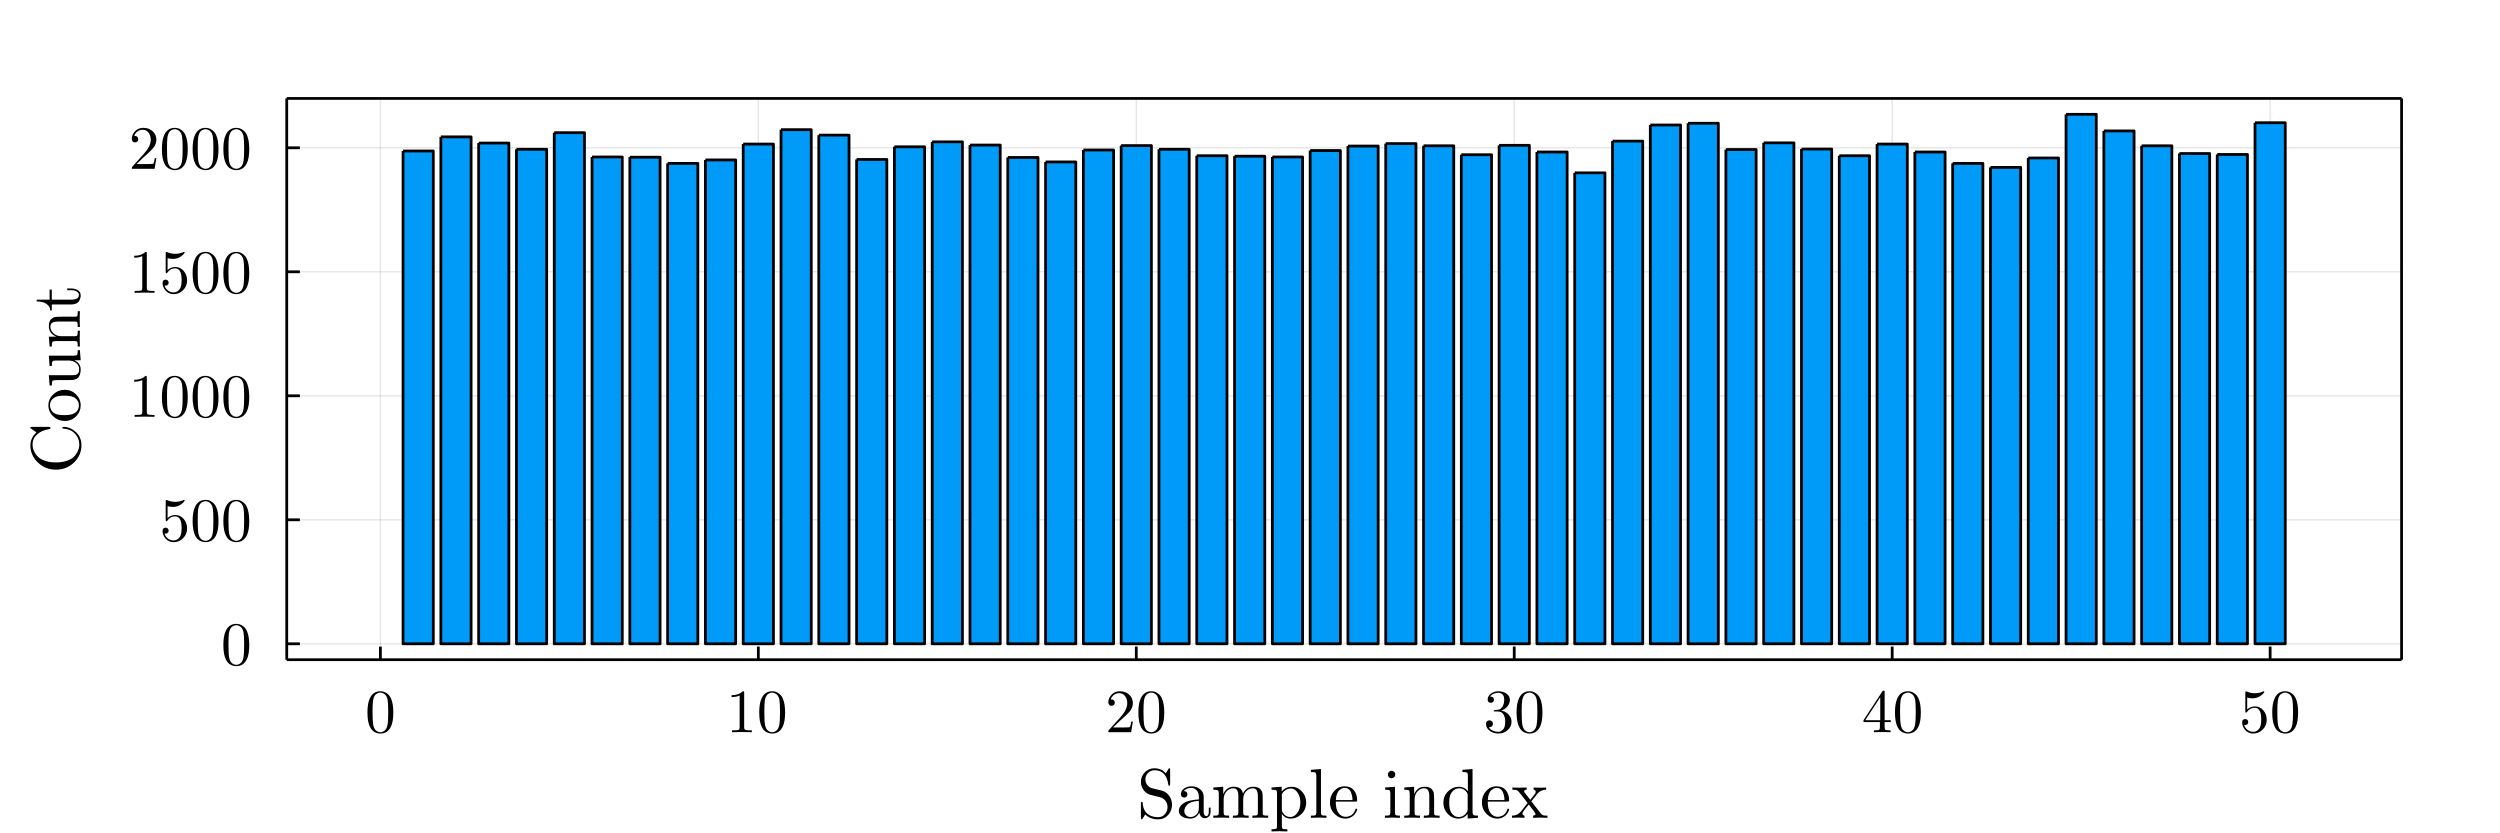 <?xml version="1.0" encoding="utf-8"?>
<svg xmlns="http://www.w3.org/2000/svg" xmlns:xlink="http://www.w3.org/1999/xlink" width="900" height="300" viewBox="0 0 3600 1200">
<rect x="0" y="0" width="3600" height="1200" fill="#333333" stroke="none"/>
<defs>
  <clipPath id="clip970">
    <rect x="0" y="0" width="3600" height="1200"/>
  </clipPath>
</defs>
<path clip-path="url(#clip970)" d="
M0 1200 L3600 1200 L3600 0 L0 0  Z
  " fill="#ffffff" fill-rule="evenodd" fill-opacity="1"/>
<defs>
  <clipPath id="clip971">
    <rect x="720" y="0" width="2521" height="1200"/>
  </clipPath>
</defs>
<path clip-path="url(#clip970)" d="
M412.908 949.972 L3458.27 949.972 L3458.27 141.732 L412.908 141.732  Z
  " fill="#ffffff" fill-rule="evenodd" fill-opacity="1"/>
<defs>
  <clipPath id="clip972">
    <rect x="412" y="141" width="3046" height="809"/>
  </clipPath>
</defs>
<polyline clip-path="url(#clip972)" style="stroke:#000000; stroke-linecap:butt; stroke-linejoin:round; stroke-width:2; stroke-opacity:0.1; fill:none" points="
  547.753,949.972 547.753,141.732 
  "/>
<polyline clip-path="url(#clip972)" style="stroke:#000000; stroke-linecap:butt; stroke-linejoin:round; stroke-width:2; stroke-opacity:0.1; fill:none" points="
  1092,949.972 1092,141.732 
  "/>
<polyline clip-path="url(#clip972)" style="stroke:#000000; stroke-linecap:butt; stroke-linejoin:round; stroke-width:2; stroke-opacity:0.1; fill:none" points="
  1636.25,949.972 1636.25,141.732 
  "/>
<polyline clip-path="url(#clip972)" style="stroke:#000000; stroke-linecap:butt; stroke-linejoin:round; stroke-width:2; stroke-opacity:0.1; fill:none" points="
  2180.5,949.972 2180.5,141.732 
  "/>
<polyline clip-path="url(#clip972)" style="stroke:#000000; stroke-linecap:butt; stroke-linejoin:round; stroke-width:2; stroke-opacity:0.1; fill:none" points="
  2724.75,949.972 2724.75,141.732 
  "/>
<polyline clip-path="url(#clip972)" style="stroke:#000000; stroke-linecap:butt; stroke-linejoin:round; stroke-width:2; stroke-opacity:0.1; fill:none" points="
  3269,949.972 3269,141.732 
  "/>
<polyline clip-path="url(#clip970)" style="stroke:#000000; stroke-linecap:butt; stroke-linejoin:round; stroke-width:4; stroke-opacity:1; fill:none" points="
  412.908,949.972 3458.27,949.972 
  "/>
<polyline clip-path="url(#clip970)" style="stroke:#000000; stroke-linecap:butt; stroke-linejoin:round; stroke-width:4; stroke-opacity:1; fill:none" points="
  412.908,141.732 3458.27,141.732 
  "/>
<polyline clip-path="url(#clip970)" style="stroke:#000000; stroke-linecap:butt; stroke-linejoin:round; stroke-width:4; stroke-opacity:1; fill:none" points="
  547.753,949.972 547.753,931.074 
  "/>
<polyline clip-path="url(#clip970)" style="stroke:#000000; stroke-linecap:butt; stroke-linejoin:round; stroke-width:4; stroke-opacity:1; fill:none" points="
  1092,949.972 1092,931.074 
  "/>
<polyline clip-path="url(#clip970)" style="stroke:#000000; stroke-linecap:butt; stroke-linejoin:round; stroke-width:4; stroke-opacity:1; fill:none" points="
  1636.25,949.972 1636.25,931.074 
  "/>
<polyline clip-path="url(#clip970)" style="stroke:#000000; stroke-linecap:butt; stroke-linejoin:round; stroke-width:4; stroke-opacity:1; fill:none" points="
  2180.5,949.972 2180.5,931.074 
  "/>
<polyline clip-path="url(#clip970)" style="stroke:#000000; stroke-linecap:butt; stroke-linejoin:round; stroke-width:4; stroke-opacity:1; fill:none" points="
  2724.75,949.972 2724.75,931.074 
  "/>
<polyline clip-path="url(#clip970)" style="stroke:#000000; stroke-linecap:butt; stroke-linejoin:round; stroke-width:4; stroke-opacity:1; fill:none" points="
  3269,949.972 3269,931.074 
  "/>
<path clip-path="url(#clip970)" d="M529.12 1026.06 Q529.12 1013.04 532.406 1005.95 Q536.988 995.405 547.796 995.405 Q550.087 995.405 552.465 996.053 Q554.886 996.658 557.912 999.036 Q560.981 1001.41 562.84 1005.3 Q566.385 1012.83 566.385 1026.06 Q566.385 1038.98 563.1 1046.03 Q558.301 1056.32 547.71 1056.32 Q543.732 1056.32 539.669 1054.29 Q535.648 1052.25 533.098 1047.37 Q529.12 1040.06 529.12 1026.06 M536.47 1024.97 Q536.47 1038.33 537.421 1043.65 Q538.501 1049.4 541.441 1051.91 Q544.424 1054.37 547.71 1054.37 Q551.255 1054.37 554.194 1051.73 Q557.177 1049.05 558.085 1043.3 Q559.079 1037.64 559.036 1024.97 Q559.036 1012.65 558.171 1007.73 Q557.004 1001.98 553.892 999.685 Q550.822 997.35 547.71 997.35 Q546.542 997.35 545.289 997.696 Q544.078 998.042 542.306 999.036 Q540.533 1000.03 539.15 1002.49 Q537.81 1004.96 537.161 1008.68 Q536.47 1013.48 536.47 1024.97 Z" fill="#000000" fill-rule="evenodd" fill-opacity="1" /><path clip-path="url(#clip970)" d="M1053.44 1003.83 L1053.44 1001.07 Q1064.07 1001.07 1069.56 995.405 Q1071.08 995.405 1071.34 995.751 Q1071.6 996.096 1071.6 997.696 L1071.6 1047.37 Q1071.6 1050.01 1072.89 1050.83 Q1074.19 1051.65 1079.85 1051.65 L1082.66 1051.65 L1082.66 1054.37 Q1079.55 1054.11 1068.31 1054.11 Q1057.07 1054.11 1054 1054.37 L1054 1051.65 L1056.81 1051.65 Q1062.39 1051.65 1063.73 1050.87 Q1065.07 1050.05 1065.07 1047.37 L1065.07 1001.5 Q1060.44 1003.83 1053.44 1003.83 Z" fill="#000000" fill-rule="evenodd" fill-opacity="1" /><path clip-path="url(#clip970)" d="M1093.3 1026.06 Q1093.3 1013.04 1096.58 1005.95 Q1101.17 995.405 1111.97 995.405 Q1114.27 995.405 1116.64 996.053 Q1119.06 996.658 1122.09 999.036 Q1125.16 1001.41 1127.02 1005.3 Q1130.56 1012.83 1130.56 1026.06 Q1130.56 1038.98 1127.28 1046.03 Q1122.48 1056.32 1111.89 1056.32 Q1107.91 1056.32 1103.85 1054.29 Q1099.83 1052.25 1097.28 1047.37 Q1093.3 1040.06 1093.3 1026.06 M1100.65 1024.97 Q1100.65 1038.33 1101.6 1043.65 Q1102.68 1049.4 1105.62 1051.91 Q1108.6 1054.37 1111.89 1054.37 Q1115.43 1054.37 1118.37 1051.73 Q1121.36 1049.05 1122.26 1043.3 Q1123.26 1037.64 1123.21 1024.97 Q1123.21 1012.65 1122.35 1007.73 Q1121.18 1001.98 1118.07 999.685 Q1115 997.35 1111.89 997.35 Q1110.72 997.35 1109.47 997.696 Q1108.26 998.042 1106.48 999.036 Q1104.71 1000.03 1103.33 1002.49 Q1101.99 1004.96 1101.34 1008.68 Q1100.65 1013.48 1100.65 1024.97 Z" fill="#000000" fill-rule="evenodd" fill-opacity="1" /><path clip-path="url(#clip970)" d="M1595.96 1054.37 Q1595.96 1052.77 1596.09 1052.3 Q1596.26 1051.82 1596.95 1051.09 L1613.94 1032.15 Q1623.24 1021.69 1623.24 1012.57 Q1623.24 1006.64 1620.13 1002.41 Q1617.06 998.172 1611.39 998.172 Q1607.5 998.172 1604.22 1000.55 Q1600.93 1002.93 1599.42 1007.16 Q1599.68 1007.08 1600.59 1007.08 Q1602.79 1007.08 1604 1008.46 Q1605.25 1009.84 1605.25 1011.7 Q1605.25 1014.08 1603.7 1015.25 Q1602.18 1016.37 1600.67 1016.37 Q1600.07 1016.37 1599.25 1016.24 Q1598.47 1016.11 1597.21 1014.9 Q1595.96 1013.65 1595.96 1011.44 Q1595.96 1005.26 1600.63 1000.33 Q1605.34 995.405 1612.52 995.405 Q1620.64 995.405 1625.96 1000.25 Q1631.32 1005.05 1631.32 1012.57 Q1631.32 1015.2 1630.5 1017.63 Q1629.72 1020 1628.64 1021.86 Q1627.6 1023.72 1624.75 1026.7 Q1621.9 1029.69 1619.61 1031.81 Q1617.32 1033.92 1612.17 1038.42 L1602.79 1047.54 L1618.74 1047.54 Q1626.52 1047.54 1627.13 1046.85 Q1627.99 1045.6 1629.07 1038.98 L1631.32 1038.98 L1628.82 1054.37 L1595.96 1054.37 Z" fill="#000000" fill-rule="evenodd" fill-opacity="1" /><path clip-path="url(#clip970)" d="M1639.28 1026.06 Q1639.28 1013.04 1642.56 1005.95 Q1647.14 995.405 1657.95 995.405 Q1660.24 995.405 1662.62 996.053 Q1665.04 996.658 1668.07 999.036 Q1671.14 1001.41 1673 1005.3 Q1676.54 1012.83 1676.54 1026.06 Q1676.54 1038.98 1673.26 1046.03 Q1668.46 1056.32 1657.87 1056.32 Q1653.89 1056.32 1649.83 1054.29 Q1645.8 1052.25 1643.25 1047.37 Q1639.28 1040.06 1639.28 1026.06 M1646.63 1024.97 Q1646.63 1038.33 1647.58 1043.65 Q1648.66 1049.4 1651.6 1051.91 Q1654.58 1054.37 1657.87 1054.37 Q1661.41 1054.37 1664.35 1051.73 Q1667.33 1049.05 1668.24 1043.3 Q1669.24 1037.64 1669.19 1024.97 Q1669.19 1012.65 1668.33 1007.73 Q1667.16 1001.98 1664.05 999.685 Q1660.98 997.35 1657.87 997.35 Q1656.7 997.35 1655.45 997.696 Q1654.23 998.042 1652.46 999.036 Q1650.69 1000.03 1649.31 1002.49 Q1647.97 1004.96 1647.32 1008.68 Q1646.63 1013.48 1646.63 1024.97 Z" fill="#000000" fill-rule="evenodd" fill-opacity="1" /><path clip-path="url(#clip970)" d="M2139.86 1042.44 Q2139.86 1039.8 2141.38 1038.55 Q2142.89 1037.3 2144.83 1037.3 Q2146.87 1037.3 2148.29 1038.64 Q2149.76 1039.93 2149.76 1042.22 Q2149.76 1044.69 2148.03 1046.07 Q2146.35 1047.45 2143.93 1047.11 Q2146.04 1050.65 2149.94 1052.25 Q2153.87 1053.85 2157.5 1053.85 Q2161.31 1053.85 2164.37 1050.57 Q2167.49 1047.28 2167.49 1039.24 Q2167.49 1032.41 2164.81 1028.48 Q2162.17 1024.54 2156.94 1024.54 L2153.05 1024.54 Q2151.71 1024.54 2151.32 1024.41 Q2150.93 1024.28 2150.93 1023.55 Q2150.93 1022.68 2152.27 1022.51 Q2153.61 1022.51 2155.73 1022.25 Q2160.87 1022.08 2163.6 1017.63 Q2166.06 1013.48 2166.06 1007.55 Q2166.06 1002.15 2163.47 999.901 Q2160.92 997.61 2157.59 997.61 Q2154.47 997.61 2151.06 998.906 Q2147.64 1000.2 2145.79 1003.1 Q2151.28 1003.1 2151.28 1007.55 Q2151.28 1009.5 2150.02 1010.79 Q2148.81 1012.05 2146.78 1012.05 Q2144.83 1012.05 2143.54 1010.84 Q2142.24 1009.58 2142.24 1007.47 Q2142.24 1002.41 2146.74 998.906 Q2151.28 995.405 2157.93 995.405 Q2164.5 995.405 2169.35 998.863 Q2174.23 1002.32 2174.23 1007.64 Q2174.23 1012.87 2170.77 1017.15 Q2167.31 1021.43 2161.82 1023.2 Q2168.57 1024.54 2172.59 1029.12 Q2176.61 1033.66 2176.61 1039.24 Q2176.61 1046.16 2171.16 1051.26 Q2165.71 1056.32 2157.76 1056.32 Q2150.41 1056.32 2145.14 1052.34 Q2139.86 1048.36 2139.86 1042.44 Z" fill="#000000" fill-rule="evenodd" fill-opacity="1" /><path clip-path="url(#clip970)" d="M2183.87 1026.06 Q2183.87 1013.04 2187.16 1005.95 Q2191.74 995.405 2202.55 995.405 Q2204.84 995.405 2207.22 996.053 Q2209.64 996.658 2212.66 999.036 Q2215.73 1001.41 2217.59 1005.3 Q2221.14 1012.83 2221.14 1026.06 Q2221.14 1038.98 2217.85 1046.03 Q2213.05 1056.32 2202.46 1056.32 Q2198.48 1056.32 2194.42 1054.29 Q2190.4 1052.25 2187.85 1047.37 Q2183.87 1040.06 2183.87 1026.06 M2191.22 1024.97 Q2191.22 1038.33 2192.17 1043.65 Q2193.25 1049.4 2196.19 1051.91 Q2199.18 1054.37 2202.46 1054.37 Q2206.01 1054.37 2208.95 1051.73 Q2211.93 1049.05 2212.84 1043.3 Q2213.83 1037.64 2213.79 1024.97 Q2213.79 1012.65 2212.92 1007.73 Q2211.76 1001.98 2208.64 999.685 Q2205.57 997.35 2202.46 997.35 Q2201.29 997.35 2200.04 997.696 Q2198.83 998.042 2197.06 999.036 Q2195.28 1000.03 2193.9 1002.49 Q2192.56 1004.96 2191.91 1008.68 Q2191.22 1013.48 2191.22 1024.97 Z" fill="#000000" fill-rule="evenodd" fill-opacity="1" /><path clip-path="url(#clip970)" d="M2683.48 1039.76 L2683.48 1037.04 L2710.68 995.491 Q2711.37 994.41 2712.45 994.454 Q2713.44 994.454 2713.66 994.843 Q2713.88 995.232 2713.88 996.745 L2713.88 1037.04 L2722.74 1037.04 L2722.74 1039.76 L2713.88 1039.76 L2713.88 1047.45 Q2713.88 1050.01 2714.91 1050.83 Q2715.99 1051.65 2720.58 1051.65 L2722.44 1051.65 L2722.44 1054.37 Q2718.8 1054.11 2710.42 1054.11 Q2702.07 1054.11 2698.44 1054.37 L2698.44 1051.65 L2700.3 1051.65 Q2704.88 1051.65 2705.96 1050.87 Q2707.05 1050.05 2707.05 1047.45 L2707.05 1039.76 L2683.48 1039.76 M2685.99 1037.04 L2707.56 1037.04 L2707.56 1004.01 L2685.99 1037.04 Z" fill="#000000" fill-rule="evenodd" fill-opacity="1" /><path clip-path="url(#clip970)" d="M2728.75 1026.06 Q2728.75 1013.04 2732.03 1005.95 Q2736.62 995.405 2747.42 995.405 Q2749.71 995.405 2752.09 996.053 Q2754.51 996.658 2757.54 999.036 Q2760.61 1001.41 2762.47 1005.3 Q2766.01 1012.83 2766.01 1026.06 Q2766.01 1038.98 2762.73 1046.03 Q2757.93 1056.32 2747.34 1056.32 Q2743.36 1056.32 2739.3 1054.29 Q2735.28 1052.25 2732.72 1047.37 Q2728.75 1040.06 2728.75 1026.06 M2736.1 1024.97 Q2736.1 1038.33 2737.05 1043.65 Q2738.13 1049.4 2741.07 1051.91 Q2744.05 1054.37 2747.34 1054.37 Q2750.88 1054.37 2753.82 1051.73 Q2756.8 1049.05 2757.71 1043.3 Q2758.71 1037.64 2758.66 1024.97 Q2758.66 1012.65 2757.8 1007.73 Q2756.63 1001.98 2753.52 999.685 Q2750.45 997.35 2747.34 997.35 Q2746.17 997.35 2744.92 997.696 Q2743.71 998.042 2741.93 999.036 Q2740.16 1000.03 2738.78 1002.49 Q2737.44 1004.96 2736.79 1008.68 Q2736.1 1013.48 2736.1 1024.97 Z" fill="#000000" fill-rule="evenodd" fill-opacity="1" /><path clip-path="url(#clip970)" d="M3228.71 1040.11 Q3228.71 1037.47 3230.13 1036.47 Q3231.56 1035.44 3233.07 1035.44 Q3235.1 1035.44 3236.27 1036.73 Q3237.48 1037.99 3237.48 1039.76 Q3237.48 1041.53 3236.27 1042.83 Q3235.1 1044.08 3233.07 1044.08 Q3232.08 1044.08 3231.56 1043.91 Q3232.73 1047.97 3236.27 1050.91 Q3239.86 1053.85 3244.57 1053.85 Q3250.49 1053.85 3254.04 1048.1 Q3256.16 1044.39 3256.16 1035.96 Q3256.16 1028.52 3254.56 1024.8 Q3252.09 1019.14 3247.04 1019.14 Q3239.86 1019.14 3235.62 1025.32 Q3235.1 1026.1 3234.5 1026.14 Q3233.63 1026.14 3233.42 1025.67 Q3233.25 1025.15 3233.25 1023.81 L3233.25 997.61 Q3233.25 995.491 3234.11 995.491 Q3234.46 995.491 3235.19 995.751 Q3240.77 998.215 3246.95 998.258 Q3253.3 998.258 3259.01 995.664 Q3259.44 995.405 3259.7 995.405 Q3260.57 995.405 3260.61 996.399 Q3260.61 996.745 3259.88 997.782 Q3259.18 998.777 3257.67 1000.12 Q3256.16 1001.41 3254.21 1002.67 Q3252.27 1003.92 3249.41 1004.79 Q3246.6 1005.61 3243.49 1005.61 Q3239.77 1005.61 3235.97 1004.44 L3235.97 1021.69 Q3240.55 1017.19 3247.21 1017.19 Q3254.3 1017.19 3259.18 1022.9 Q3264.07 1028.61 3264.07 1036.56 Q3264.07 1044.9 3258.28 1050.61 Q3252.53 1056.32 3244.75 1056.32 Q3237.66 1056.32 3233.16 1051.26 Q3228.71 1046.2 3228.71 1040.11 Z" fill="#000000" fill-rule="evenodd" fill-opacity="1" /><path clip-path="url(#clip970)" d="M3272.02 1026.06 Q3272.02 1013.04 3275.31 1005.95 Q3279.89 995.405 3290.7 995.405 Q3292.99 995.405 3295.37 996.053 Q3297.79 996.658 3300.82 999.036 Q3303.88 1001.41 3305.74 1005.3 Q3309.29 1012.83 3309.29 1026.06 Q3309.29 1038.98 3306 1046.03 Q3301.2 1056.32 3290.61 1056.32 Q3286.64 1056.32 3282.57 1054.29 Q3278.55 1052.25 3276 1047.37 Q3272.02 1040.06 3272.02 1026.06 M3279.37 1024.97 Q3279.37 1038.33 3280.32 1043.65 Q3281.4 1049.4 3284.34 1051.91 Q3287.33 1054.37 3290.61 1054.37 Q3294.16 1054.37 3297.1 1051.73 Q3300.08 1049.05 3300.99 1043.3 Q3301.98 1037.64 3301.94 1024.97 Q3301.94 1012.65 3301.07 1007.73 Q3299.91 1001.98 3296.79 999.685 Q3293.73 997.35 3290.61 997.35 Q3289.45 997.35 3288.19 997.696 Q3286.98 998.042 3285.21 999.036 Q3283.44 1000.03 3282.05 1002.49 Q3280.71 1004.96 3280.06 1008.68 Q3279.37 1013.48 3279.37 1024.97 Z" fill="#000000" fill-rule="evenodd" fill-opacity="1" /><path clip-path="url(#clip970)" d="M1642.9 1177.44 L1642.9 1157.18 Q1642.9 1156.04 1642.95 1155.65 Q1643 1155.25 1643.3 1154.96 Q1643.59 1154.66 1644.19 1154.66 Q1645.32 1154.66 1645.42 1155.7 Q1645.72 1165.73 1651.7 1171.26 Q1657.58 1176.75 1667.65 1176.75 Q1673.73 1176.75 1677.49 1172.4 Q1681.24 1168 1681.24 1162.27 Q1681.24 1156.79 1678.08 1152.93 Q1676.75 1151.2 1675.07 1150.12 Q1673.44 1148.98 1672.4 1148.63 Q1671.41 1148.29 1669.48 1147.79 Q1656.93 1144.78 1656.14 1144.43 Q1650.17 1142.41 1646.51 1137.32 Q1642.9 1132.18 1642.9 1125.91 Q1642.9 1117.8 1648.58 1112.07 Q1654.32 1106.29 1662.62 1106.29 Q1666.77 1106.29 1670.22 1107.63 Q1673.73 1108.91 1675.16 1110.1 Q1676.6 1111.28 1678.82 1113.41 L1682.33 1107.63 Q1683.12 1106.29 1683.86 1106.29 Q1684.65 1106.29 1684.8 1106.79 Q1685 1107.23 1685 1108.71 L1685 1129.07 Q1685 1130.21 1684.95 1130.6 Q1684.9 1131 1684.55 1131.24 Q1684.26 1131.49 1683.66 1131.49 Q1682.67 1131.49 1682.43 1130.3 Q1679.61 1109.16 1662.71 1109.16 Q1656.93 1109.16 1653.13 1113.06 Q1649.37 1116.91 1649.37 1122.4 Q1649.37 1126.85 1652.14 1130.5 Q1654.91 1134.11 1659.6 1135.24 L1672.55 1138.36 Q1679.02 1139.89 1683.37 1145.62 Q1687.71 1151.35 1687.71 1158.81 Q1687.71 1167.41 1682.08 1173.63 Q1676.5 1179.86 1667.75 1179.86 Q1661.48 1179.86 1656.64 1177.78 Q1651.8 1175.71 1649.18 1172.79 Q1647.15 1176.15 1645.82 1178.03 L1645.52 1178.52 Q1644.73 1179.86 1643.99 1179.86 Q1643.2 1179.86 1643.05 1179.36 Q1642.9 1178.87 1642.9 1177.44 Z" fill="#000000" fill-rule="evenodd" fill-opacity="1" /><path clip-path="url(#clip970)" d="M1697.6 1168 Q1697.6 1159.4 1707.72 1154.86 Q1713.8 1151.94 1726.35 1151.2 L1726.35 1147.5 Q1726.35 1141.22 1723.04 1137.91 Q1719.78 1134.55 1715.63 1134.55 Q1708.22 1134.55 1704.66 1139.2 Q1707.67 1139.3 1708.76 1140.83 Q1709.85 1142.31 1709.85 1143.84 Q1709.85 1145.87 1708.56 1147.2 Q1707.33 1148.49 1705.2 1148.49 Q1703.18 1148.49 1701.84 1147.25 Q1700.51 1145.97 1700.51 1143.74 Q1700.51 1138.8 1704.96 1135.54 Q1709.45 1132.28 1715.83 1132.28 Q1724.13 1132.28 1729.66 1137.86 Q1731.39 1139.59 1732.23 1141.82 Q1733.12 1144.04 1733.22 1145.52 Q1733.32 1146.95 1733.32 1149.82 L1733.32 1170.03 Q1733.32 1170.62 1733.51 1171.61 Q1733.71 1172.6 1734.6 1173.88 Q1735.54 1175.12 1737.07 1175.12 Q1740.73 1175.12 1740.68 1168.64 L1740.68 1162.96 L1743.25 1162.96 L1743.25 1168.64 Q1743.25 1174.03 1740.38 1176.15 Q1737.57 1178.23 1734.95 1178.23 Q1731.59 1178.23 1729.46 1175.76 Q1727.34 1173.29 1727.04 1169.93 Q1725.51 1173.78 1722 1176.3 Q1718.54 1178.77 1713.8 1178.77 Q1710.14 1178.77 1706.69 1177.83 Q1703.28 1176.94 1700.41 1174.42 Q1697.6 1171.86 1697.6 1168 M1705.4 1167.9 Q1705.4 1171.66 1708.07 1174.08 Q1710.74 1176.5 1714.49 1176.5 Q1718.74 1176.5 1722.55 1173.24 Q1726.35 1169.93 1726.35 1163.46 L1726.35 1153.33 Q1715.13 1153.72 1710.24 1158.22 Q1705.4 1162.67 1705.4 1167.9 Z" fill="#000000" fill-rule="evenodd" fill-opacity="1" /><path clip-path="url(#clip970)" d="M1747.2 1177.64 L1747.2 1174.52 Q1752.59 1174.52 1753.82 1173.88 Q1755.06 1173.19 1755.06 1169.93 L1755.06 1142.8 Q1755.06 1139.05 1753.72 1138.11 Q1752.44 1137.17 1747.2 1137.17 L1747.2 1134.01 L1761.43 1132.92 L1761.43 1143.55 Q1766.17 1132.92 1776.4 1132.92 Q1788.26 1132.92 1789.89 1142.8 Q1791.62 1138.95 1795.22 1135.94 Q1798.88 1132.92 1804.56 1132.92 Q1812.17 1132.92 1815.18 1136.68 Q1817.41 1139.2 1817.85 1142.01 Q1818.3 1144.83 1818.3 1152.14 L1818.3 1171.46 Q1818.39 1173.58 1820.03 1174.08 Q1821.66 1174.52 1826.2 1174.52 L1826.2 1177.64 Q1815.88 1177.34 1814.89 1177.34 Q1814.1 1177.34 1803.42 1177.64 L1803.42 1174.52 Q1808.81 1174.52 1810.05 1173.88 Q1811.33 1173.19 1811.33 1169.93 L1811.33 1146.36 Q1811.33 1141.22 1809.75 1138.21 Q1808.17 1135.15 1803.82 1135.15 Q1798.58 1135.15 1794.38 1139.54 Q1790.18 1143.94 1790.18 1151.35 L1790.18 1169.93 Q1790.18 1173.19 1791.42 1173.88 Q1792.7 1174.52 1798.09 1174.52 L1798.09 1177.64 Q1787.76 1177.34 1786.73 1177.34 Q1785.93 1177.34 1775.31 1177.64 L1775.31 1174.52 Q1780.7 1174.52 1781.93 1173.88 Q1783.22 1173.19 1783.22 1169.93 L1783.22 1146.36 Q1783.22 1141.22 1781.64 1138.21 Q1780.06 1135.15 1775.71 1135.15 Q1770.47 1135.15 1766.27 1139.54 Q1762.07 1143.94 1762.07 1151.35 L1762.07 1169.93 Q1762.07 1173.19 1763.31 1173.88 Q1764.59 1174.52 1769.93 1174.52 L1769.93 1177.64 Q1759.6 1177.34 1758.61 1177.34 Q1757.82 1177.34 1747.2 1177.64 Z" fill="#000000" fill-rule="evenodd" fill-opacity="1" /><path clip-path="url(#clip970)" d="M1830.99 1194.14 Q1836.38 1194.14 1837.61 1193.45 Q1838.9 1192.8 1838.9 1189.59 L1838.9 1142.21 Q1838.9 1138.85 1837.61 1138.01 Q1836.38 1137.17 1830.99 1137.17 L1830.99 1134.01 L1845.57 1132.92 L1845.57 1139.59 Q1851.65 1132.92 1859.75 1132.92 Q1868.35 1132.92 1874.62 1139.59 Q1880.89 1146.26 1880.89 1155.8 Q1880.89 1165.43 1874.22 1172.1 Q1867.55 1178.77 1858.32 1178.77 Q1853.28 1178.77 1849.87 1176.2 Q1846.51 1173.58 1845.87 1171.66 L1845.87 1172.6 L1845.87 1189.59 Q1845.87 1192.85 1847.15 1193.5 Q1848.43 1194.14 1853.77 1194.14 L1853.77 1197.25 Q1843.15 1196.95 1842.36 1196.95 Q1841.37 1196.95 1830.99 1197.25 L1830.99 1194.14 M1845.87 1166.12 Q1845.87 1167.66 1846.06 1168.2 Q1846.31 1168.74 1847.3 1170.37 Q1851.3 1176.5 1857.82 1176.5 Q1857.87 1176.5 1857.92 1176.5 Q1863.7 1176.5 1868.1 1170.62 Q1872.5 1164.69 1872.5 1155.8 Q1872.5 1147.3 1868.49 1141.37 Q1864.49 1135.44 1858.96 1135.44 Q1855.01 1135.44 1851.55 1137.57 Q1848.09 1139.69 1845.87 1143.55 L1845.87 1166.12 Z" fill="#000000" fill-rule="evenodd" fill-opacity="1" /><path clip-path="url(#clip970)" d="M1887.66 1177.64 L1887.66 1174.52 Q1893.05 1174.52 1894.28 1173.88 Q1895.52 1173.19 1895.52 1169.93 L1895.52 1117.31 Q1895.52 1113.56 1894.18 1112.62 Q1892.9 1111.68 1887.66 1111.68 L1887.66 1108.52 L1902.19 1107.43 L1902.19 1169.93 Q1902.19 1173.19 1903.47 1173.88 Q1904.76 1174.52 1910.09 1174.52 L1910.09 1177.64 Q1908.86 1177.64 1906.29 1177.54 Q1903.72 1177.44 1901.84 1177.39 Q1899.97 1177.34 1898.88 1177.34 Q1897.69 1177.34 1887.66 1177.64 Z" fill="#000000" fill-rule="evenodd" fill-opacity="1" /><path clip-path="url(#clip970)" d="M1915.13 1155.35 Q1915.13 1145.82 1921.26 1139.05 Q1927.39 1132.28 1936.18 1132.28 Q1945.07 1132.28 1949.67 1138.06 Q1954.31 1143.84 1954.31 1152.14 Q1954.31 1153.67 1953.92 1153.97 Q1953.52 1154.27 1951.79 1154.27 L1923.53 1154.27 Q1923.53 1164.59 1926.6 1169.43 Q1930.84 1176.2 1938.01 1176.2 Q1939 1176.2 1940.18 1176.01 Q1941.37 1175.81 1943.79 1174.97 Q1946.21 1174.08 1948.33 1171.76 Q1950.46 1169.43 1951.69 1165.78 Q1951.99 1164.35 1952.98 1164.39 Q1954.31 1164.39 1954.31 1165.58 Q1954.31 1166.47 1953.32 1168.5 Q1952.39 1170.47 1950.56 1172.84 Q1948.73 1175.21 1945.17 1176.99 Q1941.66 1178.77 1937.42 1178.77 Q1928.52 1178.77 1921.8 1172.05 Q1915.13 1165.28 1915.13 1155.35 M1923.63 1152.14 L1947.64 1152.14 Q1947.64 1150.02 1947.25 1147.65 Q1946.9 1145.27 1945.81 1142.01 Q1944.78 1138.7 1942.31 1136.63 Q1939.84 1134.55 1936.18 1134.55 Q1934.55 1134.55 1932.77 1135.24 Q1931.04 1135.94 1928.92 1137.62 Q1926.79 1139.3 1925.31 1143.1 Q1923.83 1146.9 1923.63 1152.14 Z" fill="#000000" fill-rule="evenodd" fill-opacity="1" /><path clip-path="url(#clip970)" d="M1994.23 1177.64 L1994.23 1174.52 Q1999.62 1174.52 2000.85 1173.88 Q2002.09 1173.19 2002.09 1169.93 L2002.09 1142.71 Q2002.09 1138.95 2000.8 1138.06 Q1999.57 1137.17 1994.63 1137.17 L1994.63 1134.01 L2008.76 1132.92 L2008.76 1170.03 Q2008.76 1173.04 2009.85 1173.78 Q2010.93 1174.52 2015.87 1174.52 L2015.87 1177.64 Q2005.55 1177.34 2005.35 1177.34 Q2003.97 1177.34 1994.23 1177.64 M1998.48 1115.28 Q1998.48 1113.26 2000.01 1111.63 Q2001.6 1109.95 2003.82 1109.95 Q2006.04 1109.95 2007.62 1111.48 Q2009.2 1112.96 2009.2 1115.33 Q2009.2 1117.66 2007.62 1119.19 Q2006.04 1120.67 2003.82 1120.67 Q2001.5 1120.67 1999.96 1119.04 Q1998.48 1117.41 1998.48 1115.28 Z" fill="#000000" fill-rule="evenodd" fill-opacity="1" /><path clip-path="url(#clip970)" d="M2022.15 1177.64 L2022.15 1174.52 Q2027.53 1174.52 2028.77 1173.88 Q2030 1173.19 2030 1169.93 L2030 1142.8 Q2030 1139.05 2028.67 1138.11 Q2027.39 1137.17 2022.15 1137.17 L2022.15 1134.01 L2036.38 1132.92 L2036.38 1143.55 Q2041.12 1132.92 2051.35 1132.92 Q2058.96 1132.92 2061.97 1136.68 Q2064.19 1139.2 2064.64 1142.01 Q2065.13 1144.83 2065.13 1152.14 L2065.13 1171.46 Q2065.23 1173.58 2066.86 1174.08 Q2068.49 1174.52 2073.04 1174.52 L2073.04 1177.64 Q2062.71 1177.34 2061.67 1177.34 Q2060.88 1177.34 2050.26 1177.64 L2050.26 1174.52 Q2055.65 1174.52 2056.88 1173.88 Q2058.17 1173.19 2058.17 1169.93 L2058.17 1146.36 Q2058.17 1141.22 2056.58 1138.21 Q2055 1135.15 2050.66 1135.15 Q2045.42 1135.15 2041.22 1139.54 Q2037.02 1143.94 2037.02 1151.35 L2037.02 1169.93 Q2037.02 1173.19 2038.25 1173.88 Q2039.54 1174.52 2044.88 1174.52 L2044.88 1177.64 Q2034.55 1177.34 2033.56 1177.34 Q2032.77 1177.34 2022.15 1177.64 Z" fill="#000000" fill-rule="evenodd" fill-opacity="1" /><path clip-path="url(#clip970)" d="M2078.47 1155.9 Q2078.47 1146.26 2085.19 1139.59 Q2091.91 1132.92 2101 1132.92 Q2108.71 1132.92 2113.75 1139.2 L2113.75 1117.31 Q2113.75 1113.56 2112.41 1112.62 Q2111.13 1111.68 2105.89 1111.68 L2105.89 1108.52 L2120.47 1107.43 L2120.47 1168.84 Q2120.47 1172.6 2121.75 1173.58 Q2123.09 1174.52 2128.32 1174.52 L2128.32 1177.64 L2113.45 1178.77 L2113.45 1172.05 Q2108.21 1178.72 2099.91 1178.77 Q2091.22 1178.77 2084.85 1172.1 Q2078.47 1165.43 2078.47 1155.9 M2086.87 1156 Q2086.87 1165.38 2089.79 1170.03 Q2093.84 1176.5 2100.41 1176.5 Q2107.92 1176.5 2112.36 1169.43 Q2113.5 1167.7 2113.45 1165.68 L2113.45 1144.93 Q2113.45 1142.9 2112.36 1141.22 Q2108.21 1135.15 2101.45 1135.15 Q2094.38 1135.15 2089.98 1141.62 Q2086.87 1146.46 2086.87 1156 Z" fill="#000000" fill-rule="evenodd" fill-opacity="1" /><path clip-path="url(#clip970)" d="M2133.96 1155.35 Q2133.96 1145.82 2140.08 1139.05 Q2146.21 1132.28 2155 1132.28 Q2163.9 1132.28 2168.49 1138.06 Q2173.14 1143.84 2173.14 1152.14 Q2173.14 1153.67 2172.74 1153.97 Q2172.34 1154.27 2170.62 1154.27 L2142.35 1154.27 Q2142.35 1164.59 2145.42 1169.43 Q2149.67 1176.2 2156.83 1176.2 Q2157.82 1176.2 2159 1176.01 Q2160.19 1175.81 2162.61 1174.97 Q2165.03 1174.08 2167.16 1171.76 Q2169.28 1169.43 2170.52 1165.78 Q2170.81 1164.35 2171.8 1164.39 Q2173.14 1164.39 2173.14 1165.58 Q2173.14 1166.47 2172.15 1168.5 Q2171.21 1170.47 2169.38 1172.84 Q2167.55 1175.21 2163.99 1176.99 Q2160.49 1178.77 2156.24 1178.77 Q2147.34 1178.77 2140.63 1172.05 Q2133.96 1165.28 2133.96 1155.35 M2142.45 1152.14 L2166.47 1152.14 Q2166.47 1150.02 2166.07 1147.65 Q2165.72 1145.27 2164.64 1142.01 Q2163.6 1138.7 2161.13 1136.63 Q2158.66 1134.55 2155 1134.55 Q2153.37 1134.55 2151.59 1135.24 Q2149.86 1135.94 2147.74 1137.62 Q2145.62 1139.3 2144.13 1143.1 Q2142.65 1146.9 2142.45 1152.14 Z" fill="#000000" fill-rule="evenodd" fill-opacity="1" /><path clip-path="url(#clip970)" d="M2177.29 1177.64 L2177.29 1174.52 Q2185.19 1174.52 2190.23 1168.45 Q2190.23 1168.45 2199.72 1156.39 L2189.69 1143.35 Q2186.13 1138.8 2184.55 1138.01 Q2183.02 1137.17 2177.78 1137.17 L2177.78 1134.01 Q2181.93 1134.31 2187.36 1134.31 Q2190.38 1134.31 2198.33 1134.01 L2198.33 1137.17 Q2194.78 1137.37 2194.78 1139.69 Q2194.78 1140.48 2195.66 1141.52 L2203.57 1151.75 L2209.84 1143.84 Q2211.38 1142.01 2211.38 1140.28 Q2211.38 1137.47 2208.41 1137.17 L2208.41 1134.01 Q2212.36 1134.31 2218.14 1134.31 Q2222.49 1134.31 2226.44 1134.01 L2226.44 1137.17 Q2218.74 1137.37 2214.39 1142.41 Q2212.46 1144.53 2205.1 1153.87 L2218.64 1171.36 Q2220.27 1173.49 2222.1 1174.03 Q2223.93 1174.52 2228.27 1174.52 L2228.27 1177.64 Q2223.73 1177.34 2218.54 1177.34 Q2216.71 1177.34 2207.62 1177.64 L2207.62 1174.52 Q2209.45 1174.42 2210.34 1173.63 Q2211.28 1172.79 2211.28 1171.95 Q2211.28 1171.56 2209.15 1168.64 L2201.45 1158.52 Q2193.74 1167.61 2192.75 1169.73 Q2192.35 1170.62 2192.35 1171.36 Q2192.35 1174.08 2195.27 1174.52 L2195.27 1177.64 Q2188.01 1177.34 2185.68 1177.34 Q2181.24 1177.34 2177.29 1177.64 Z" fill="#000000" fill-rule="evenodd" fill-opacity="1" /><polyline clip-path="url(#clip972)" style="stroke:#000000; stroke-linecap:butt; stroke-linejoin:round; stroke-width:2; stroke-opacity:0.1; fill:none" points="
  412.908,927.097 3458.27,927.097 
  "/>
<polyline clip-path="url(#clip972)" style="stroke:#000000; stroke-linecap:butt; stroke-linejoin:round; stroke-width:2; stroke-opacity:0.1; fill:none" points="
  412.908,748.528 3458.27,748.528 
  "/>
<polyline clip-path="url(#clip972)" style="stroke:#000000; stroke-linecap:butt; stroke-linejoin:round; stroke-width:2; stroke-opacity:0.1; fill:none" points="
  412.908,569.959 3458.27,569.959 
  "/>
<polyline clip-path="url(#clip972)" style="stroke:#000000; stroke-linecap:butt; stroke-linejoin:round; stroke-width:2; stroke-opacity:0.1; fill:none" points="
  412.908,391.39 3458.27,391.39 
  "/>
<polyline clip-path="url(#clip972)" style="stroke:#000000; stroke-linecap:butt; stroke-linejoin:round; stroke-width:2; stroke-opacity:0.1; fill:none" points="
  412.908,212.821 3458.27,212.821 
  "/>
<polyline clip-path="url(#clip970)" style="stroke:#000000; stroke-linecap:butt; stroke-linejoin:round; stroke-width:4; stroke-opacity:1; fill:none" points="
  412.908,949.972 412.908,141.732 
  "/>
<polyline clip-path="url(#clip970)" style="stroke:#000000; stroke-linecap:butt; stroke-linejoin:round; stroke-width:4; stroke-opacity:1; fill:none" points="
  3458.27,949.972 3458.27,141.732 
  "/>
<polyline clip-path="url(#clip970)" style="stroke:#000000; stroke-linecap:butt; stroke-linejoin:round; stroke-width:4; stroke-opacity:1; fill:none" points="
  412.908,927.097 431.805,927.097 
  "/>
<polyline clip-path="url(#clip970)" style="stroke:#000000; stroke-linecap:butt; stroke-linejoin:round; stroke-width:4; stroke-opacity:1; fill:none" points="
  412.908,748.528 431.805,748.528 
  "/>
<polyline clip-path="url(#clip970)" style="stroke:#000000; stroke-linecap:butt; stroke-linejoin:round; stroke-width:4; stroke-opacity:1; fill:none" points="
  412.908,569.959 431.805,569.959 
  "/>
<polyline clip-path="url(#clip970)" style="stroke:#000000; stroke-linecap:butt; stroke-linejoin:round; stroke-width:4; stroke-opacity:1; fill:none" points="
  412.908,391.39 431.805,391.39 
  "/>
<polyline clip-path="url(#clip970)" style="stroke:#000000; stroke-linecap:butt; stroke-linejoin:round; stroke-width:4; stroke-opacity:1; fill:none" points="
  412.908,212.821 431.805,212.821 
  "/>
<path clip-path="url(#clip970)" d="M321.643 929.021 Q321.643 916.008 324.928 908.918 Q329.511 898.37 340.318 898.37 Q342.61 898.37 344.987 899.018 Q347.408 899.624 350.434 902.001 Q353.504 904.379 355.363 908.27 Q358.908 915.792 358.908 929.021 Q358.908 941.947 355.622 948.993 Q350.823 959.282 340.232 959.282 Q336.255 959.282 332.191 957.25 Q328.17 955.219 325.62 950.334 Q321.643 943.028 321.643 929.021 M328.992 927.94 Q328.992 941.298 329.943 946.616 Q331.024 952.365 333.963 954.873 Q336.946 957.337 340.232 957.337 Q343.777 957.337 346.716 954.7 Q349.699 952.02 350.607 946.27 Q351.602 940.607 351.558 927.94 Q351.558 915.619 350.694 910.691 Q349.526 904.941 346.414 902.65 Q343.344 900.315 340.232 900.315 Q339.065 900.315 337.811 900.661 Q336.6 901.007 334.828 902.001 Q333.055 902.996 331.672 905.46 Q330.332 907.924 329.683 911.642 Q328.992 916.441 328.992 927.94 Z" fill="#000000" fill-rule="evenodd" fill-opacity="1" /><path clip-path="url(#clip970)" d="M234.057 764.502 Q234.057 761.865 235.483 760.87 Q236.91 759.833 238.423 759.833 Q240.455 759.833 241.622 761.13 Q242.833 762.383 242.833 764.156 Q242.833 765.928 241.622 767.225 Q240.455 768.479 238.423 768.479 Q237.429 768.479 236.91 768.306 Q238.077 772.37 241.622 775.309 Q245.21 778.249 249.922 778.249 Q255.845 778.249 259.39 772.499 Q261.508 768.782 261.508 760.352 Q261.508 752.916 259.909 749.198 Q257.445 743.535 252.387 743.535 Q245.21 743.535 240.974 749.717 Q240.455 750.495 239.85 750.538 Q238.985 750.538 238.769 750.063 Q238.596 749.544 238.596 748.204 L238.596 722.006 Q238.596 719.887 239.461 719.887 Q239.806 719.887 240.541 720.147 Q246.118 722.611 252.3 722.654 Q258.655 722.654 264.362 720.06 Q264.794 719.801 265.053 719.801 Q265.918 719.801 265.961 720.795 Q265.961 721.141 265.226 722.179 Q264.535 723.173 263.021 724.513 Q261.508 725.81 259.563 727.064 Q257.618 728.317 254.764 729.182 Q251.954 730.003 248.842 730.003 Q245.124 730.003 241.32 728.836 L241.32 746.085 Q245.902 741.589 252.56 741.589 Q259.649 741.589 264.535 747.296 Q269.42 753.002 269.42 760.957 Q269.42 769.3 263.627 775.007 Q257.877 780.713 250.095 780.713 Q243.006 780.713 238.51 775.655 Q234.057 770.597 234.057 764.502 Z" fill="#000000" fill-rule="evenodd" fill-opacity="1" /><path clip-path="url(#clip970)" d="M277.374 750.452 Q277.374 737.439 280.66 730.349 Q285.242 719.801 296.05 719.801 Q298.341 719.801 300.719 720.449 Q303.14 721.055 306.166 723.432 Q309.235 725.81 311.094 729.701 Q314.639 737.223 314.639 750.452 Q314.639 763.378 311.354 770.424 Q306.555 780.713 295.963 780.713 Q291.986 780.713 287.922 778.681 Q283.902 776.65 281.351 771.764 Q277.374 764.458 277.374 750.452 M284.723 749.371 Q284.723 762.729 285.674 768.047 Q286.755 773.796 289.695 776.304 Q292.678 778.768 295.963 778.768 Q299.508 778.768 302.448 776.131 Q305.431 773.45 306.339 767.701 Q307.333 762.038 307.29 749.371 Q307.29 737.05 306.425 732.122 Q305.258 726.372 302.145 724.081 Q299.076 721.746 295.963 721.746 Q294.796 721.746 293.542 722.092 Q292.332 722.438 290.56 723.432 Q288.787 724.427 287.404 726.891 Q286.064 729.355 285.415 733.073 Q284.723 737.871 284.723 749.371 Z" fill="#000000" fill-rule="evenodd" fill-opacity="1" /><path clip-path="url(#clip970)" d="M321.643 750.452 Q321.643 737.439 324.928 730.349 Q329.511 719.801 340.318 719.801 Q342.61 719.801 344.987 720.449 Q347.408 721.055 350.434 723.432 Q353.504 725.81 355.363 729.701 Q358.908 737.223 358.908 750.452 Q358.908 763.378 355.622 770.424 Q350.823 780.713 340.232 780.713 Q336.255 780.713 332.191 778.681 Q328.17 776.65 325.62 771.764 Q321.643 764.458 321.643 750.452 M328.992 749.371 Q328.992 762.729 329.943 768.047 Q331.024 773.796 333.963 776.304 Q336.946 778.768 340.232 778.768 Q343.777 778.768 346.716 776.131 Q349.699 773.45 350.607 767.701 Q351.602 762.038 351.558 749.371 Q351.558 737.05 350.694 732.122 Q349.526 726.372 346.414 724.081 Q343.344 721.746 340.232 721.746 Q339.065 721.746 337.811 722.092 Q336.6 722.438 334.828 723.432 Q333.055 724.427 331.672 726.891 Q330.332 729.355 329.683 733.073 Q328.992 737.871 328.992 749.371 Z" fill="#000000" fill-rule="evenodd" fill-opacity="1" /><path clip-path="url(#clip970)" d="M193.247 549.662 L193.247 546.895 Q203.882 546.895 209.372 541.232 Q210.885 541.232 211.144 541.578 Q211.404 541.924 211.404 543.523 L211.404 593.195 Q211.404 595.832 212.701 596.654 Q213.998 597.475 219.661 597.475 L222.471 597.475 L222.471 600.199 Q219.358 599.939 208.118 599.939 Q196.878 599.939 193.809 600.199 L193.809 597.475 L196.619 597.475 Q202.196 597.475 203.536 596.697 Q204.876 595.876 204.876 593.195 L204.876 547.327 Q200.25 549.662 193.247 549.662 Z" fill="#000000" fill-rule="evenodd" fill-opacity="1" /><path clip-path="url(#clip970)" d="M233.106 571.883 Q233.106 558.87 236.391 551.78 Q240.974 541.232 251.781 541.232 Q254.073 541.232 256.45 541.88 Q258.871 542.486 261.897 544.863 Q264.967 547.241 266.826 551.132 Q270.371 558.654 270.371 571.883 Q270.371 584.809 267.085 591.855 Q262.287 602.144 251.695 602.144 Q247.718 602.144 243.654 600.112 Q239.634 598.08 237.083 593.195 Q233.106 585.889 233.106 571.883 M240.455 570.802 Q240.455 584.16 241.406 589.478 Q242.487 595.227 245.426 597.735 Q248.409 600.199 251.695 600.199 Q255.24 600.199 258.18 597.562 Q261.163 594.881 262.07 589.132 Q263.065 583.468 263.021 570.802 Q263.021 558.481 262.157 553.553 Q260.99 547.803 257.877 545.512 Q254.808 543.177 251.695 543.177 Q250.528 543.177 249.274 543.523 Q248.064 543.869 246.291 544.863 Q244.519 545.858 243.135 548.322 Q241.795 550.786 241.147 554.504 Q240.455 559.302 240.455 570.802 Z" fill="#000000" fill-rule="evenodd" fill-opacity="1" /><path clip-path="url(#clip970)" d="M277.374 571.883 Q277.374 558.87 280.66 551.78 Q285.242 541.232 296.05 541.232 Q298.341 541.232 300.719 541.88 Q303.14 542.486 306.166 544.863 Q309.235 547.241 311.094 551.132 Q314.639 558.654 314.639 571.883 Q314.639 584.809 311.354 591.855 Q306.555 602.144 295.963 602.144 Q291.986 602.144 287.922 600.112 Q283.902 598.08 281.351 593.195 Q277.374 585.889 277.374 571.883 M284.723 570.802 Q284.723 584.16 285.674 589.478 Q286.755 595.227 289.695 597.735 Q292.678 600.199 295.963 600.199 Q299.508 600.199 302.448 597.562 Q305.431 594.881 306.339 589.132 Q307.333 583.468 307.29 570.802 Q307.29 558.481 306.425 553.553 Q305.258 547.803 302.145 545.512 Q299.076 543.177 295.963 543.177 Q294.796 543.177 293.542 543.523 Q292.332 543.869 290.56 544.863 Q288.787 545.858 287.404 548.322 Q286.064 550.786 285.415 554.504 Q284.723 559.302 284.723 570.802 Z" fill="#000000" fill-rule="evenodd" fill-opacity="1" /><path clip-path="url(#clip970)" d="M321.643 571.883 Q321.643 558.87 324.928 551.78 Q329.511 541.232 340.318 541.232 Q342.61 541.232 344.987 541.88 Q347.408 542.486 350.434 544.863 Q353.504 547.241 355.363 551.132 Q358.908 558.654 358.908 571.883 Q358.908 584.809 355.622 591.855 Q350.823 602.144 340.232 602.144 Q336.255 602.144 332.191 600.112 Q328.17 598.08 325.62 593.195 Q321.643 585.889 321.643 571.883 M328.992 570.802 Q328.992 584.16 329.943 589.478 Q331.024 595.227 333.963 597.735 Q336.946 600.199 340.232 600.199 Q343.777 600.199 346.716 597.562 Q349.699 594.881 350.607 589.132 Q351.602 583.468 351.558 570.802 Q351.558 558.481 350.694 553.553 Q349.526 547.803 346.414 545.512 Q343.344 543.177 340.232 543.177 Q339.065 543.177 337.811 543.523 Q336.6 543.869 334.828 544.863 Q333.055 545.858 331.672 548.322 Q330.332 550.786 329.683 554.504 Q328.992 559.302 328.992 570.802 Z" fill="#000000" fill-rule="evenodd" fill-opacity="1" /><path clip-path="url(#clip970)" d="M193.247 371.093 L193.247 368.326 Q203.882 368.326 209.372 362.663 Q210.885 362.663 211.144 363.009 Q211.404 363.354 211.404 364.954 L211.404 414.626 Q211.404 417.263 212.701 418.085 Q213.998 418.906 219.661 418.906 L222.471 418.906 L222.471 421.63 Q219.358 421.37 208.118 421.37 Q196.878 421.37 193.809 421.63 L193.809 418.906 L196.619 418.906 Q202.196 418.906 203.536 418.128 Q204.876 417.307 204.876 414.626 L204.876 368.758 Q200.25 371.093 193.247 371.093 Z" fill="#000000" fill-rule="evenodd" fill-opacity="1" /><path clip-path="url(#clip970)" d="M234.057 407.364 Q234.057 404.726 235.483 403.732 Q236.91 402.695 238.423 402.695 Q240.455 402.695 241.622 403.992 Q242.833 405.245 242.833 407.018 Q242.833 408.79 241.622 410.087 Q240.455 411.341 238.423 411.341 Q237.429 411.341 236.91 411.168 Q238.077 415.232 241.622 418.171 Q245.21 421.111 249.922 421.111 Q255.845 421.111 259.39 415.361 Q261.508 411.643 261.508 403.213 Q261.508 395.778 259.909 392.06 Q257.445 386.397 252.387 386.397 Q245.21 386.397 240.974 392.579 Q240.455 393.357 239.85 393.4 Q238.985 393.4 238.769 392.924 Q238.596 392.406 238.596 391.065 L238.596 364.868 Q238.596 362.749 239.461 362.749 Q239.806 362.749 240.541 363.009 Q246.118 365.473 252.3 365.516 Q258.655 365.516 264.362 362.922 Q264.794 362.663 265.053 362.663 Q265.918 362.663 265.961 363.657 Q265.961 364.003 265.226 365.04 Q264.535 366.035 263.021 367.375 Q261.508 368.672 259.563 369.926 Q257.618 371.179 254.764 372.044 Q251.954 372.865 248.842 372.865 Q245.124 372.865 241.32 371.698 L241.32 388.947 Q245.902 384.451 252.56 384.451 Q259.649 384.451 264.535 390.158 Q269.42 395.864 269.42 403.819 Q269.42 412.162 263.627 417.869 Q257.877 423.575 250.095 423.575 Q243.006 423.575 238.51 418.517 Q234.057 413.459 234.057 407.364 Z" fill="#000000" fill-rule="evenodd" fill-opacity="1" /><path clip-path="url(#clip970)" d="M277.374 393.313 Q277.374 380.301 280.66 373.211 Q285.242 362.663 296.05 362.663 Q298.341 362.663 300.719 363.311 Q303.14 363.916 306.166 366.294 Q309.235 368.672 311.094 372.563 Q314.639 380.085 314.639 393.313 Q314.639 406.24 311.354 413.286 Q306.555 423.575 295.963 423.575 Q291.986 423.575 287.922 421.543 Q283.902 419.511 281.351 414.626 Q277.374 407.32 277.374 393.313 M284.723 392.233 Q284.723 405.591 285.674 410.908 Q286.755 416.658 289.695 419.166 Q292.678 421.63 295.963 421.63 Q299.508 421.63 302.448 418.993 Q305.431 416.312 306.339 410.563 Q307.333 404.899 307.29 392.233 Q307.29 379.912 306.425 374.984 Q305.258 369.234 302.145 366.943 Q299.076 364.608 295.963 364.608 Q294.796 364.608 293.542 364.954 Q292.332 365.3 290.56 366.294 Q288.787 367.288 287.404 369.753 Q286.064 372.217 285.415 375.935 Q284.723 380.733 284.723 392.233 Z" fill="#000000" fill-rule="evenodd" fill-opacity="1" /><path clip-path="url(#clip970)" d="M321.643 393.313 Q321.643 380.301 324.928 373.211 Q329.511 362.663 340.318 362.663 Q342.61 362.663 344.987 363.311 Q347.408 363.916 350.434 366.294 Q353.504 368.672 355.363 372.563 Q358.908 380.085 358.908 393.313 Q358.908 406.24 355.622 413.286 Q350.823 423.575 340.232 423.575 Q336.255 423.575 332.191 421.543 Q328.17 419.511 325.62 414.626 Q321.643 407.32 321.643 393.313 M328.992 392.233 Q328.992 405.591 329.943 410.908 Q331.024 416.658 333.963 419.166 Q336.946 421.63 340.232 421.63 Q343.777 421.63 346.716 418.993 Q349.699 416.312 350.607 410.563 Q351.602 404.899 351.558 392.233 Q351.558 379.912 350.694 374.984 Q349.526 369.234 346.414 366.943 Q343.344 364.608 340.232 364.608 Q339.065 364.608 337.811 364.954 Q336.6 365.3 334.828 366.294 Q333.055 367.288 331.672 369.753 Q330.332 372.217 329.683 375.935 Q328.992 380.733 328.992 392.233 Z" fill="#000000" fill-rule="evenodd" fill-opacity="1" /><path clip-path="url(#clip970)" d="M189.788 243.061 Q189.788 241.461 189.918 240.986 Q190.091 240.51 190.783 239.775 L207.772 220.84 Q217.067 210.378 217.067 201.256 Q217.067 195.334 213.954 191.097 Q210.885 186.86 205.222 186.86 Q201.331 186.86 198.045 189.238 Q194.76 191.616 193.247 195.853 Q193.506 195.766 194.414 195.766 Q196.619 195.766 197.829 197.149 Q199.083 198.533 199.083 200.392 Q199.083 202.769 197.527 203.937 Q196.014 205.061 194.501 205.061 Q193.895 205.061 193.074 204.931 Q192.296 204.801 191.042 203.591 Q189.788 202.337 189.788 200.132 Q189.788 193.95 194.457 189.022 Q199.169 184.094 206.346 184.094 Q214.473 184.094 219.791 188.936 Q225.151 193.734 225.151 201.256 Q225.151 203.893 224.33 206.314 Q223.552 208.692 222.471 210.551 Q221.433 212.41 218.58 215.393 Q215.727 218.376 213.436 220.494 Q211.144 222.612 206 227.108 L196.619 236.23 L212.571 236.23 Q220.353 236.23 220.958 235.538 Q221.822 234.285 222.903 227.67 L225.151 227.67 L222.644 243.061 L189.788 243.061 Z" fill="#000000" fill-rule="evenodd" fill-opacity="1" /><path clip-path="url(#clip970)" d="M233.106 214.744 Q233.106 201.732 236.391 194.642 Q240.974 184.094 251.781 184.094 Q254.073 184.094 256.45 184.742 Q258.871 185.347 261.897 187.725 Q264.967 190.103 266.826 193.994 Q270.371 201.516 270.371 214.744 Q270.371 227.67 267.085 234.717 Q262.287 245.006 251.695 245.006 Q247.718 245.006 243.654 242.974 Q239.634 240.942 237.083 236.057 Q233.106 228.751 233.106 214.744 M240.455 213.664 Q240.455 227.022 241.406 232.339 Q242.487 238.089 245.426 240.596 Q248.409 243.061 251.695 243.061 Q255.24 243.061 258.18 240.424 Q261.163 237.743 262.07 231.994 Q263.065 226.33 263.021 213.664 Q263.021 201.343 262.157 196.415 Q260.99 190.665 257.877 188.374 Q254.808 186.039 251.695 186.039 Q250.528 186.039 249.274 186.385 Q248.064 186.731 246.291 187.725 Q244.519 188.719 243.135 191.184 Q241.795 193.648 241.147 197.366 Q240.455 202.164 240.455 213.664 Z" fill="#000000" fill-rule="evenodd" fill-opacity="1" /><path clip-path="url(#clip970)" d="M277.374 214.744 Q277.374 201.732 280.66 194.642 Q285.242 184.094 296.05 184.094 Q298.341 184.094 300.719 184.742 Q303.14 185.347 306.166 187.725 Q309.235 190.103 311.094 193.994 Q314.639 201.516 314.639 214.744 Q314.639 227.67 311.354 234.717 Q306.555 245.006 295.963 245.006 Q291.986 245.006 287.922 242.974 Q283.902 240.942 281.351 236.057 Q277.374 228.751 277.374 214.744 M284.723 213.664 Q284.723 227.022 285.674 232.339 Q286.755 238.089 289.695 240.596 Q292.678 243.061 295.963 243.061 Q299.508 243.061 302.448 240.424 Q305.431 237.743 306.339 231.994 Q307.333 226.33 307.29 213.664 Q307.29 201.343 306.425 196.415 Q305.258 190.665 302.145 188.374 Q299.076 186.039 295.963 186.039 Q294.796 186.039 293.542 186.385 Q292.332 186.731 290.56 187.725 Q288.787 188.719 287.404 191.184 Q286.064 193.648 285.415 197.366 Q284.723 202.164 284.723 213.664 Z" fill="#000000" fill-rule="evenodd" fill-opacity="1" /><path clip-path="url(#clip970)" d="M321.643 214.744 Q321.643 201.732 324.928 194.642 Q329.511 184.094 340.318 184.094 Q342.61 184.094 344.987 184.742 Q347.408 185.347 350.434 187.725 Q353.504 190.103 355.363 193.994 Q358.908 201.516 358.908 214.744 Q358.908 227.67 355.622 234.717 Q350.823 245.006 340.232 245.006 Q336.255 245.006 332.191 242.974 Q328.17 240.942 325.62 236.057 Q321.643 228.751 321.643 214.744 M328.992 213.664 Q328.992 227.022 329.943 232.339 Q331.024 238.089 333.963 240.596 Q336.946 243.061 340.232 243.061 Q343.777 243.061 346.716 240.424 Q349.699 237.743 350.607 231.994 Q351.602 226.33 351.558 213.664 Q351.558 201.343 350.694 196.415 Q349.526 190.665 346.414 188.374 Q343.344 186.039 340.232 186.039 Q339.065 186.039 337.811 186.385 Q336.6 186.731 334.828 187.725 Q333.055 188.719 331.672 191.184 Q330.332 193.648 329.683 197.366 Q328.992 202.164 328.992 213.664 Z" fill="#000000" fill-rule="evenodd" fill-opacity="1" /><path clip-path="url(#clip970)" d="M80.468 676.335 Q65.201 676.335 54.48 665.91 Q43.709 655.485 43.709 641.158 Q43.709 636.711 45.34 632.758 Q46.97 628.806 48.403 626.978 Q49.786 625.15 52.405 622.531 L44.944 617.442 Q43.709 616.652 43.709 615.861 Q43.709 615.021 44.203 614.873 Q44.648 614.725 46.13 614.725 L70.142 614.725 Q71.772 614.725 72.167 614.923 Q72.563 615.12 72.563 616.355 Q72.563 617.343 72.266 617.591 Q71.97 617.788 70.833 617.986 Q59.914 619.517 53.393 625.594 Q46.871 631.622 46.871 640.021 Q46.871 642.442 47.414 645.159 Q47.958 647.827 50.033 651.731 Q52.108 655.584 55.567 658.598 Q58.976 661.563 65.497 663.736 Q71.97 665.91 80.567 665.91 Q89.064 665.91 95.586 663.736 Q102.108 661.563 105.517 658.598 Q108.877 655.584 110.952 651.731 Q113.027 647.827 113.62 645.11 Q114.163 642.343 114.163 639.922 Q114.163 631.227 107.987 624.557 Q101.811 617.887 91.386 617.245 Q90.892 617.146 90.695 617.146 Q90.448 617.146 90.201 617.047 Q89.954 616.948 89.855 616.701 Q89.756 616.454 89.756 616.059 Q89.756 614.725 91.485 614.725 Q101.12 614.725 109.222 622.136 Q117.276 629.498 117.276 641.158 Q117.276 655.535 106.604 665.96 Q95.932 676.335 80.468 676.335 Z" fill="#000000" fill-rule="evenodd" fill-opacity="1" /><path clip-path="url(#clip970)" d="M109.618 599.508 Q102.997 606.178 93.412 606.178 Q83.778 606.178 76.762 599.656 Q69.697 593.085 69.697 583.698 Q69.697 574.508 76.713 567.937 Q83.679 561.316 93.412 561.316 Q102.948 561.316 109.568 567.986 Q116.189 574.607 116.189 583.796 Q116.189 592.788 109.618 599.508 M92.572 597.778 Q102.404 597.778 106.851 595.209 Q113.62 591.257 113.62 583.698 Q113.62 579.943 111.594 576.83 Q109.568 573.668 106.159 571.939 Q101.713 569.715 92.572 569.715 Q82.839 569.715 78.541 572.383 Q71.97 576.336 71.97 583.796 Q71.97 587.057 73.699 590.269 Q75.379 593.431 78.738 595.358 Q83.185 597.778 92.572 597.778 Z" fill="#000000" fill-rule="evenodd" fill-opacity="1" /><path clip-path="url(#clip970)" d="M74.588 555.14 L71.426 555.14 L70.339 540.269 L103.936 540.269 Q106.357 540.269 107.79 540.071 Q109.173 539.874 110.803 539.083 Q112.434 538.243 113.175 536.366 Q113.916 534.439 113.916 531.376 Q113.916 525.892 109.42 522.532 Q104.924 519.123 98.254 519.123 L80.221 519.123 Q76.466 519.123 75.527 520.457 Q74.588 521.791 74.588 527.028 L71.426 527.028 L70.339 512.157 L106.258 512.157 Q110.013 512.157 111.001 510.872 Q111.94 509.538 111.94 504.252 L115.052 504.252 L116.189 518.826 L107.048 518.826 Q116.139 523.075 116.189 531.87 Q116.189 536.316 115.052 539.38 Q113.916 542.393 112.533 543.925 Q111.1 545.457 108.382 546.297 Q105.665 547.087 103.985 547.186 Q102.305 547.285 99.045 547.285 L83.877 547.285 Q77.009 547.285 75.823 548.273 Q74.588 549.261 74.588 555.14 Z" fill="#000000" fill-rule="evenodd" fill-opacity="1" /><path clip-path="url(#clip970)" d="M115.052 499.014 L111.94 499.014 Q111.94 493.629 111.297 492.394 Q110.606 491.159 107.345 491.159 L80.221 491.159 Q76.466 491.159 75.527 492.493 Q74.588 493.777 74.588 499.014 L71.426 499.014 L70.339 484.785 L80.962 484.785 Q70.339 480.042 70.339 469.815 Q70.339 462.206 74.094 459.193 Q76.614 456.969 79.43 456.525 Q82.246 456.031 89.558 456.031 L108.877 456.031 Q111.001 455.932 111.495 454.301 Q111.94 452.671 111.94 448.125 L115.052 448.125 Q114.756 458.451 114.756 459.489 Q114.756 460.28 115.052 470.902 L111.94 470.902 Q111.94 465.517 111.297 464.281 Q110.606 462.997 107.345 462.997 L83.778 462.997 Q78.64 462.997 75.626 464.578 Q72.563 466.159 72.563 470.507 Q72.563 475.744 76.96 479.943 Q81.357 484.143 88.768 484.143 L107.345 484.143 Q110.606 484.143 111.297 482.908 Q111.94 481.623 111.94 476.287 L115.052 476.287 Q114.756 486.613 114.756 487.601 Q114.756 488.392 115.052 499.014 Z" fill="#000000" fill-rule="evenodd" fill-opacity="1" /><path clip-path="url(#clip970)" d="M74.588 447.039 L72.365 447.039 Q72.167 442.394 68.906 439.331 Q65.596 436.218 61.545 435.181 Q57.493 434.094 52.8 433.995 L52.8 431.475 L71.426 431.475 L71.426 416.999 L74.588 416.999 L74.588 431.475 L102.701 431.475 Q113.62 431.475 113.62 424.657 Q113.62 421.742 110.655 419.815 Q107.641 417.889 102.305 417.889 L96.722 417.889 L96.722 415.369 L102.503 415.369 Q107.987 415.369 112.088 417.889 Q116.189 420.408 116.189 425.398 Q116.189 427.226 115.695 429.054 Q115.25 430.833 114.064 433.205 Q112.829 435.527 109.865 437.009 Q106.851 438.442 102.503 438.442 L74.588 438.442 L74.588 447.039 Z" fill="#000000" fill-rule="evenodd" fill-opacity="1" /><path clip-path="url(#clip972)" d="
M580.408 217.463 L580.408 927.097 L623.948 927.097 L623.948 217.463 L580.408 217.463 L580.408 217.463  Z
  " fill="#009af9" fill-rule="evenodd" fill-opacity="1"/>
<polyline clip-path="url(#clip972)" style="stroke:#000000; stroke-linecap:butt; stroke-linejoin:round; stroke-width:4; stroke-opacity:1; fill:none" points="
  580.408,217.463 580.408,927.097 623.948,927.097 623.948,217.463 580.408,217.463 
  "/>
<path clip-path="url(#clip972)" d="
M634.833 197.107 L634.833 927.097 L678.373 927.097 L678.373 197.107 L634.833 197.107 L634.833 197.107  Z
  " fill="#009af9" fill-rule="evenodd" fill-opacity="1"/>
<polyline clip-path="url(#clip972)" style="stroke:#000000; stroke-linecap:butt; stroke-linejoin:round; stroke-width:4; stroke-opacity:1; fill:none" points="
  634.833,197.107 634.833,927.097 678.373,927.097 678.373,197.107 634.833,197.107 
  "/>
<path clip-path="url(#clip972)" d="
M689.258 206.035 L689.258 927.097 L732.797 927.097 L732.797 206.035 L689.258 206.035 L689.258 206.035  Z
  " fill="#009af9" fill-rule="evenodd" fill-opacity="1"/>
<polyline clip-path="url(#clip972)" style="stroke:#000000; stroke-linecap:butt; stroke-linejoin:round; stroke-width:4; stroke-opacity:1; fill:none" points="
  689.258,206.035 689.258,927.097 732.797,927.097 732.797,206.035 689.258,206.035 
  "/>
<path clip-path="url(#clip972)" d="
M743.682 214.963 L743.682 927.097 L787.222 927.097 L787.222 214.963 L743.682 214.963 L743.682 214.963  Z
  " fill="#009af9" fill-rule="evenodd" fill-opacity="1"/>
<polyline clip-path="url(#clip972)" style="stroke:#000000; stroke-linecap:butt; stroke-linejoin:round; stroke-width:4; stroke-opacity:1; fill:none" points="
  743.682,214.963 743.682,927.097 787.222,927.097 787.222,214.963 743.682,214.963 
  "/>
<path clip-path="url(#clip972)" d="
M798.107 191.035 L798.107 927.097 L841.647 927.097 L841.647 191.035 L798.107 191.035 L798.107 191.035  Z
  " fill="#009af9" fill-rule="evenodd" fill-opacity="1"/>
<polyline clip-path="url(#clip972)" style="stroke:#000000; stroke-linecap:butt; stroke-linejoin:round; stroke-width:4; stroke-opacity:1; fill:none" points="
  798.107,191.035 798.107,927.097 841.647,927.097 841.647,191.035 798.107,191.035 
  "/>
<path clip-path="url(#clip972)" d="
M852.532 226.035 L852.532 927.097 L896.072 927.097 L896.072 226.035 L852.532 226.035 L852.532 226.035  Z
  " fill="#009af9" fill-rule="evenodd" fill-opacity="1"/>
<polyline clip-path="url(#clip972)" style="stroke:#000000; stroke-linecap:butt; stroke-linejoin:round; stroke-width:4; stroke-opacity:1; fill:none" points="
  852.532,226.035 852.532,927.097 896.072,927.097 896.072,226.035 852.532,226.035 
  "/>
<path clip-path="url(#clip972)" d="
M906.957 226.392 L906.957 927.097 L950.497 927.097 L950.497 226.392 L906.957 226.392 L906.957 226.392  Z
  " fill="#009af9" fill-rule="evenodd" fill-opacity="1"/>
<polyline clip-path="url(#clip972)" style="stroke:#000000; stroke-linecap:butt; stroke-linejoin:round; stroke-width:4; stroke-opacity:1; fill:none" points="
  906.957,226.392 906.957,927.097 950.497,927.097 950.497,226.392 906.957,226.392 
  "/>
<path clip-path="url(#clip972)" d="
M961.382 235.32 L961.382 927.097 L1004.92 927.097 L1004.92 235.32 L961.382 235.32 L961.382 235.32  Z
  " fill="#009af9" fill-rule="evenodd" fill-opacity="1"/>
<polyline clip-path="url(#clip972)" style="stroke:#000000; stroke-linecap:butt; stroke-linejoin:round; stroke-width:4; stroke-opacity:1; fill:none" points="
  961.382,235.32 961.382,927.097 1004.92,927.097 1004.92,235.32 961.382,235.32 
  "/>
<path clip-path="url(#clip972)" d="
M1015.81 230.32 L1015.81 927.097 L1059.35 927.097 L1059.35 230.32 L1015.81 230.32 L1015.81 230.32  Z
  " fill="#009af9" fill-rule="evenodd" fill-opacity="1"/>
<polyline clip-path="url(#clip972)" style="stroke:#000000; stroke-linecap:butt; stroke-linejoin:round; stroke-width:4; stroke-opacity:1; fill:none" points="
  1015.81,230.32 1015.81,927.097 1059.35,927.097 1059.35,230.32 1015.81,230.32 
  "/>
<path clip-path="url(#clip972)" d="
M1070.23 207.464 L1070.23 927.097 L1113.77 927.097 L1113.77 207.464 L1070.23 207.464 L1070.23 207.464  Z
  " fill="#009af9" fill-rule="evenodd" fill-opacity="1"/>
<polyline clip-path="url(#clip972)" style="stroke:#000000; stroke-linecap:butt; stroke-linejoin:round; stroke-width:4; stroke-opacity:1; fill:none" points="
  1070.23,207.464 1070.23,927.097 1113.77,927.097 1113.77,207.464 1070.23,207.464 
  "/>
<path clip-path="url(#clip972)" d="
M1124.66 186.75 L1124.66 927.097 L1168.2 927.097 L1168.2 186.75 L1124.66 186.75 L1124.66 186.75  Z
  " fill="#009af9" fill-rule="evenodd" fill-opacity="1"/>
<polyline clip-path="url(#clip972)" style="stroke:#000000; stroke-linecap:butt; stroke-linejoin:round; stroke-width:4; stroke-opacity:1; fill:none" points="
  1124.66,186.75 1124.66,927.097 1168.2,927.097 1168.2,186.75 1124.66,186.75 
  "/>
<path clip-path="url(#clip972)" d="
M1179.08 194.607 L1179.08 927.097 L1222.62 927.097 L1222.62 194.607 L1179.08 194.607 L1179.08 194.607  Z
  " fill="#009af9" fill-rule="evenodd" fill-opacity="1"/>
<polyline clip-path="url(#clip972)" style="stroke:#000000; stroke-linecap:butt; stroke-linejoin:round; stroke-width:4; stroke-opacity:1; fill:none" points="
  1179.08,194.607 1179.08,927.097 1222.62,927.097 1222.62,194.607 1179.08,194.607 
  "/>
<path clip-path="url(#clip972)" d="
M1233.51 229.606 L1233.51 927.097 L1277.05 927.097 L1277.05 229.606 L1233.51 229.606 L1233.51 229.606  Z
  " fill="#009af9" fill-rule="evenodd" fill-opacity="1"/>
<polyline clip-path="url(#clip972)" style="stroke:#000000; stroke-linecap:butt; stroke-linejoin:round; stroke-width:4; stroke-opacity:1; fill:none" points="
  1233.51,229.606 1233.51,927.097 1277.05,927.097 1277.05,229.606 1233.51,229.606 
  "/>
<path clip-path="url(#clip972)" d="
M1287.93 211.392 L1287.93 927.097 L1331.47 927.097 L1331.47 211.392 L1287.93 211.392 L1287.93 211.392  Z
  " fill="#009af9" fill-rule="evenodd" fill-opacity="1"/>
<polyline clip-path="url(#clip972)" style="stroke:#000000; stroke-linecap:butt; stroke-linejoin:round; stroke-width:4; stroke-opacity:1; fill:none" points="
  1287.93,211.392 1287.93,927.097 1331.47,927.097 1331.47,211.392 1287.93,211.392 
  "/>
<path clip-path="url(#clip972)" d="
M1342.36 204.249 L1342.36 927.097 L1385.9 927.097 L1385.9 204.249 L1342.36 204.249 L1342.36 204.249  Z
  " fill="#009af9" fill-rule="evenodd" fill-opacity="1"/>
<polyline clip-path="url(#clip972)" style="stroke:#000000; stroke-linecap:butt; stroke-linejoin:round; stroke-width:4; stroke-opacity:1; fill:none" points="
  1342.36,204.249 1342.36,927.097 1385.9,927.097 1385.9,204.249 1342.36,204.249 
  "/>
<path clip-path="url(#clip972)" d="
M1396.78 208.892 L1396.78 927.097 L1440.32 927.097 L1440.32 208.892 L1396.78 208.892 L1396.78 208.892  Z
  " fill="#009af9" fill-rule="evenodd" fill-opacity="1"/>
<polyline clip-path="url(#clip972)" style="stroke:#000000; stroke-linecap:butt; stroke-linejoin:round; stroke-width:4; stroke-opacity:1; fill:none" points="
  1396.78,208.892 1396.78,927.097 1440.32,927.097 1440.32,208.892 1396.78,208.892 
  "/>
<path clip-path="url(#clip972)" d="
M1451.21 226.749 L1451.21 927.097 L1494.75 927.097 L1494.75 226.749 L1451.21 226.749 L1451.21 226.749  Z
  " fill="#009af9" fill-rule="evenodd" fill-opacity="1"/>
<polyline clip-path="url(#clip972)" style="stroke:#000000; stroke-linecap:butt; stroke-linejoin:round; stroke-width:4; stroke-opacity:1; fill:none" points="
  1451.21,226.749 1451.21,927.097 1494.75,927.097 1494.75,226.749 1451.21,226.749 
  "/>
<path clip-path="url(#clip972)" d="
M1505.63 233.178 L1505.63 927.097 L1549.17 927.097 L1549.17 233.178 L1505.63 233.178 L1505.63 233.178  Z
  " fill="#009af9" fill-rule="evenodd" fill-opacity="1"/>
<polyline clip-path="url(#clip972)" style="stroke:#000000; stroke-linecap:butt; stroke-linejoin:round; stroke-width:4; stroke-opacity:1; fill:none" points="
  1505.63,233.178 1505.63,927.097 1549.17,927.097 1549.17,233.178 1505.63,233.178 
  "/>
<path clip-path="url(#clip972)" d="
M1560.06 216.035 L1560.06 927.097 L1603.6 927.097 L1603.6 216.035 L1560.06 216.035 L1560.06 216.035  Z
  " fill="#009af9" fill-rule="evenodd" fill-opacity="1"/>
<polyline clip-path="url(#clip972)" style="stroke:#000000; stroke-linecap:butt; stroke-linejoin:round; stroke-width:4; stroke-opacity:1; fill:none" points="
  1560.06,216.035 1560.06,927.097 1603.6,927.097 1603.6,216.035 1560.06,216.035 
  "/>
<path clip-path="url(#clip972)" d="
M1614.48 209.606 L1614.48 927.097 L1658.02 927.097 L1658.02 209.606 L1614.48 209.606 L1614.48 209.606  Z
  " fill="#009af9" fill-rule="evenodd" fill-opacity="1"/>
<polyline clip-path="url(#clip972)" style="stroke:#000000; stroke-linecap:butt; stroke-linejoin:round; stroke-width:4; stroke-opacity:1; fill:none" points="
  1614.48,209.606 1614.48,927.097 1658.02,927.097 1658.02,209.606 1614.48,209.606 
  "/>
<path clip-path="url(#clip972)" d="
M1668.91 214.963 L1668.91 927.097 L1712.45 927.097 L1712.45 214.963 L1668.91 214.963 L1668.91 214.963  Z
  " fill="#009af9" fill-rule="evenodd" fill-opacity="1"/>
<polyline clip-path="url(#clip972)" style="stroke:#000000; stroke-linecap:butt; stroke-linejoin:round; stroke-width:4; stroke-opacity:1; fill:none" points="
  1668.91,214.963 1668.91,927.097 1712.45,927.097 1712.45,214.963 1668.91,214.963 
  "/>
<path clip-path="url(#clip972)" d="
M1723.33 224.249 L1723.33 927.097 L1766.87 927.097 L1766.87 224.249 L1723.33 224.249 L1723.33 224.249  Z
  " fill="#009af9" fill-rule="evenodd" fill-opacity="1"/>
<polyline clip-path="url(#clip972)" style="stroke:#000000; stroke-linecap:butt; stroke-linejoin:round; stroke-width:4; stroke-opacity:1; fill:none" points="
  1723.33,224.249 1723.33,927.097 1766.87,927.097 1766.87,224.249 1723.33,224.249 
  "/>
<path clip-path="url(#clip972)" d="
M1777.76 224.963 L1777.76 927.097 L1821.3 927.097 L1821.3 224.963 L1777.76 224.963 L1777.76 224.963  Z
  " fill="#009af9" fill-rule="evenodd" fill-opacity="1"/>
<polyline clip-path="url(#clip972)" style="stroke:#000000; stroke-linecap:butt; stroke-linejoin:round; stroke-width:4; stroke-opacity:1; fill:none" points="
  1777.76,224.963 1777.76,927.097 1821.3,927.097 1821.3,224.963 1777.76,224.963 
  "/>
<path clip-path="url(#clip972)" d="
M1832.18 226.035 L1832.18 927.097 L1875.72 927.097 L1875.72 226.035 L1832.18 226.035 L1832.18 226.035  Z
  " fill="#009af9" fill-rule="evenodd" fill-opacity="1"/>
<polyline clip-path="url(#clip972)" style="stroke:#000000; stroke-linecap:butt; stroke-linejoin:round; stroke-width:4; stroke-opacity:1; fill:none" points="
  1832.18,226.035 1832.18,927.097 1875.72,927.097 1875.72,226.035 1832.18,226.035 
  "/>
<path clip-path="url(#clip972)" d="
M1886.61 216.749 L1886.61 927.097 L1930.15 927.097 L1930.15 216.749 L1886.61 216.749 L1886.61 216.749  Z
  " fill="#009af9" fill-rule="evenodd" fill-opacity="1"/>
<polyline clip-path="url(#clip972)" style="stroke:#000000; stroke-linecap:butt; stroke-linejoin:round; stroke-width:4; stroke-opacity:1; fill:none" points="
  1886.61,216.749 1886.61,927.097 1930.15,927.097 1930.15,216.749 1886.61,216.749 
  "/>
<path clip-path="url(#clip972)" d="
M1941.03 210.321 L1941.03 927.097 L1984.57 927.097 L1984.57 210.321 L1941.03 210.321 L1941.03 210.321  Z
  " fill="#009af9" fill-rule="evenodd" fill-opacity="1"/>
<polyline clip-path="url(#clip972)" style="stroke:#000000; stroke-linecap:butt; stroke-linejoin:round; stroke-width:4; stroke-opacity:1; fill:none" points="
  1941.03,210.321 1941.03,927.097 1984.57,927.097 1984.57,210.321 1941.03,210.321 
  "/>
<path clip-path="url(#clip972)" d="
M1995.46 206.749 L1995.46 927.097 L2038.99 927.097 L2038.99 206.749 L1995.46 206.749 L1995.46 206.749  Z
  " fill="#009af9" fill-rule="evenodd" fill-opacity="1"/>
<polyline clip-path="url(#clip972)" style="stroke:#000000; stroke-linecap:butt; stroke-linejoin:round; stroke-width:4; stroke-opacity:1; fill:none" points="
  1995.46,206.749 1995.46,927.097 2038.99,927.097 2038.99,206.749 1995.46,206.749 
  "/>
<path clip-path="url(#clip972)" d="
M2049.88 209.964 L2049.88 927.097 L2093.42 927.097 L2093.42 209.964 L2049.88 209.964 L2049.88 209.964  Z
  " fill="#009af9" fill-rule="evenodd" fill-opacity="1"/>
<polyline clip-path="url(#clip972)" style="stroke:#000000; stroke-linecap:butt; stroke-linejoin:round; stroke-width:4; stroke-opacity:1; fill:none" points="
  2049.88,209.964 2049.88,927.097 2093.42,927.097 2093.42,209.964 2049.88,209.964 
  "/>
<path clip-path="url(#clip972)" d="
M2104.3 222.821 L2104.3 927.097 L2147.84 927.097 L2147.84 222.821 L2104.3 222.821 L2104.3 222.821  Z
  " fill="#009af9" fill-rule="evenodd" fill-opacity="1"/>
<polyline clip-path="url(#clip972)" style="stroke:#000000; stroke-linecap:butt; stroke-linejoin:round; stroke-width:4; stroke-opacity:1; fill:none" points="
  2104.3,222.821 2104.3,927.097 2147.84,927.097 2147.84,222.821 2104.3,222.821 
  "/>
<path clip-path="url(#clip972)" d="
M2158.73 209.249 L2158.73 927.097 L2202.27 927.097 L2202.27 209.249 L2158.73 209.249 L2158.73 209.249  Z
  " fill="#009af9" fill-rule="evenodd" fill-opacity="1"/>
<polyline clip-path="url(#clip972)" style="stroke:#000000; stroke-linecap:butt; stroke-linejoin:round; stroke-width:4; stroke-opacity:1; fill:none" points="
  2158.73,209.249 2158.73,927.097 2202.27,927.097 2202.27,209.249 2158.73,209.249 
  "/>
<path clip-path="url(#clip972)" d="
M2213.15 218.892 L2213.15 927.097 L2256.69 927.097 L2256.69 218.892 L2213.15 218.892 L2213.15 218.892  Z
  " fill="#009af9" fill-rule="evenodd" fill-opacity="1"/>
<polyline clip-path="url(#clip972)" style="stroke:#000000; stroke-linecap:butt; stroke-linejoin:round; stroke-width:4; stroke-opacity:1; fill:none" points="
  2213.15,218.892 2213.15,927.097 2256.69,927.097 2256.69,218.892 2213.15,218.892 
  "/>
<path clip-path="url(#clip972)" d="
M2267.58 248.892 L2267.58 927.097 L2311.12 927.097 L2311.12 248.892 L2267.58 248.892 L2267.58 248.892  Z
  " fill="#009af9" fill-rule="evenodd" fill-opacity="1"/>
<polyline clip-path="url(#clip972)" style="stroke:#000000; stroke-linecap:butt; stroke-linejoin:round; stroke-width:4; stroke-opacity:1; fill:none" points="
  2267.58,248.892 2267.58,927.097 2311.12,927.097 2311.12,248.892 2267.58,248.892 
  "/>
<path clip-path="url(#clip972)" d="
M2322 203.178 L2322 927.097 L2365.54 927.097 L2365.54 203.178 L2322 203.178 L2322 203.178  Z
  " fill="#009af9" fill-rule="evenodd" fill-opacity="1"/>
<polyline clip-path="url(#clip972)" style="stroke:#000000; stroke-linecap:butt; stroke-linejoin:round; stroke-width:4; stroke-opacity:1; fill:none" points="
  2322,203.178 2322,927.097 2365.54,927.097 2365.54,203.178 2322,203.178 
  "/>
<path clip-path="url(#clip972)" d="
M2376.43 179.964 L2376.43 927.097 L2419.97 927.097 L2419.97 179.964 L2376.43 179.964 L2376.43 179.964  Z
  " fill="#009af9" fill-rule="evenodd" fill-opacity="1"/>
<polyline clip-path="url(#clip972)" style="stroke:#000000; stroke-linecap:butt; stroke-linejoin:round; stroke-width:4; stroke-opacity:1; fill:none" points="
  2376.43,179.964 2376.43,927.097 2419.97,927.097 2419.97,179.964 2376.43,179.964 
  "/>
<path clip-path="url(#clip972)" d="
M2430.85 177.464 L2430.85 927.097 L2474.39 927.097 L2474.39 177.464 L2430.85 177.464 L2430.85 177.464  Z
  " fill="#009af9" fill-rule="evenodd" fill-opacity="1"/>
<polyline clip-path="url(#clip972)" style="stroke:#000000; stroke-linecap:butt; stroke-linejoin:round; stroke-width:4; stroke-opacity:1; fill:none" points="
  2430.85,177.464 2430.85,927.097 2474.39,927.097 2474.39,177.464 2430.85,177.464 
  "/>
<path clip-path="url(#clip972)" d="
M2485.28 215.321 L2485.28 927.097 L2528.82 927.097 L2528.82 215.321 L2485.28 215.321 L2485.28 215.321  Z
  " fill="#009af9" fill-rule="evenodd" fill-opacity="1"/>
<polyline clip-path="url(#clip972)" style="stroke:#000000; stroke-linecap:butt; stroke-linejoin:round; stroke-width:4; stroke-opacity:1; fill:none" points="
  2485.28,215.321 2485.28,927.097 2528.82,927.097 2528.82,215.321 2485.28,215.321 
  "/>
<path clip-path="url(#clip972)" d="
M2539.7 205.678 L2539.7 927.097 L2583.24 927.097 L2583.24 205.678 L2539.7 205.678 L2539.7 205.678  Z
  " fill="#009af9" fill-rule="evenodd" fill-opacity="1"/>
<polyline clip-path="url(#clip972)" style="stroke:#000000; stroke-linecap:butt; stroke-linejoin:round; stroke-width:4; stroke-opacity:1; fill:none" points="
  2539.7,205.678 2539.7,927.097 2583.24,927.097 2583.24,205.678 2539.7,205.678 
  "/>
<path clip-path="url(#clip972)" d="
M2594.13 214.606 L2594.13 927.097 L2637.67 927.097 L2637.67 214.606 L2594.13 214.606 L2594.13 214.606  Z
  " fill="#009af9" fill-rule="evenodd" fill-opacity="1"/>
<polyline clip-path="url(#clip972)" style="stroke:#000000; stroke-linecap:butt; stroke-linejoin:round; stroke-width:4; stroke-opacity:1; fill:none" points="
  2594.13,214.606 2594.13,927.097 2637.67,927.097 2637.67,214.606 2594.13,214.606 
  "/>
<path clip-path="url(#clip972)" d="
M2648.55 224.249 L2648.55 927.097 L2692.09 927.097 L2692.09 224.249 L2648.55 224.249 L2648.55 224.249  Z
  " fill="#009af9" fill-rule="evenodd" fill-opacity="1"/>
<polyline clip-path="url(#clip972)" style="stroke:#000000; stroke-linecap:butt; stroke-linejoin:round; stroke-width:4; stroke-opacity:1; fill:none" points="
  2648.55,224.249 2648.55,927.097 2692.09,927.097 2692.09,224.249 2648.55,224.249 
  "/>
<path clip-path="url(#clip972)" d="
M2702.98 207.464 L2702.98 927.097 L2746.52 927.097 L2746.52 207.464 L2702.98 207.464 L2702.98 207.464  Z
  " fill="#009af9" fill-rule="evenodd" fill-opacity="1"/>
<polyline clip-path="url(#clip972)" style="stroke:#000000; stroke-linecap:butt; stroke-linejoin:round; stroke-width:4; stroke-opacity:1; fill:none" points="
  2702.98,207.464 2702.98,927.097 2746.52,927.097 2746.52,207.464 2702.98,207.464 
  "/>
<path clip-path="url(#clip972)" d="
M2757.4 218.892 L2757.4 927.097 L2800.94 927.097 L2800.94 218.892 L2757.4 218.892 L2757.4 218.892  Z
  " fill="#009af9" fill-rule="evenodd" fill-opacity="1"/>
<polyline clip-path="url(#clip972)" style="stroke:#000000; stroke-linecap:butt; stroke-linejoin:round; stroke-width:4; stroke-opacity:1; fill:none" points="
  2757.4,218.892 2757.4,927.097 2800.94,927.097 2800.94,218.892 2757.4,218.892 
  "/>
<path clip-path="url(#clip972)" d="
M2811.83 235.32 L2811.83 927.097 L2855.37 927.097 L2855.37 235.32 L2811.83 235.32 L2811.83 235.32  Z
  " fill="#009af9" fill-rule="evenodd" fill-opacity="1"/>
<polyline clip-path="url(#clip972)" style="stroke:#000000; stroke-linecap:butt; stroke-linejoin:round; stroke-width:4; stroke-opacity:1; fill:none" points="
  2811.83,235.32 2811.83,927.097 2855.37,927.097 2855.37,235.32 2811.83,235.32 
  "/>
<path clip-path="url(#clip972)" d="
M2866.25 241.035 L2866.25 927.097 L2909.79 927.097 L2909.79 241.035 L2866.25 241.035 L2866.25 241.035  Z
  " fill="#009af9" fill-rule="evenodd" fill-opacity="1"/>
<polyline clip-path="url(#clip972)" style="stroke:#000000; stroke-linecap:butt; stroke-linejoin:round; stroke-width:4; stroke-opacity:1; fill:none" points="
  2866.25,241.035 2866.25,927.097 2909.79,927.097 2909.79,241.035 2866.25,241.035 
  "/>
<path clip-path="url(#clip972)" d="
M2920.68 227.463 L2920.68 927.097 L2964.22 927.097 L2964.22 227.463 L2920.68 227.463 L2920.68 227.463  Z
  " fill="#009af9" fill-rule="evenodd" fill-opacity="1"/>
<polyline clip-path="url(#clip972)" style="stroke:#000000; stroke-linecap:butt; stroke-linejoin:round; stroke-width:4; stroke-opacity:1; fill:none" points="
  2920.68,227.463 2920.68,927.097 2964.22,927.097 2964.22,227.463 2920.68,227.463 
  "/>
<path clip-path="url(#clip972)" d="
M2975.1 164.607 L2975.1 927.097 L3018.64 927.097 L3018.64 164.607 L2975.1 164.607 L2975.1 164.607  Z
  " fill="#009af9" fill-rule="evenodd" fill-opacity="1"/>
<polyline clip-path="url(#clip972)" style="stroke:#000000; stroke-linecap:butt; stroke-linejoin:round; stroke-width:4; stroke-opacity:1; fill:none" points="
  2975.1,164.607 2975.1,927.097 3018.64,927.097 3018.64,164.607 2975.1,164.607 
  "/>
<path clip-path="url(#clip972)" d="
M3029.53 188.535 L3029.53 927.097 L3073.07 927.097 L3073.07 188.535 L3029.53 188.535 L3029.53 188.535  Z
  " fill="#009af9" fill-rule="evenodd" fill-opacity="1"/>
<polyline clip-path="url(#clip972)" style="stroke:#000000; stroke-linecap:butt; stroke-linejoin:round; stroke-width:4; stroke-opacity:1; fill:none" points="
  3029.53,188.535 3029.53,927.097 3073.07,927.097 3073.07,188.535 3029.53,188.535 
  "/>
<path clip-path="url(#clip972)" d="
M3083.95 209.964 L3083.95 927.097 L3127.49 927.097 L3127.49 209.964 L3083.95 209.964 L3083.95 209.964  Z
  " fill="#009af9" fill-rule="evenodd" fill-opacity="1"/>
<polyline clip-path="url(#clip972)" style="stroke:#000000; stroke-linecap:butt; stroke-linejoin:round; stroke-width:4; stroke-opacity:1; fill:none" points="
  3083.95,209.964 3083.95,927.097 3127.49,927.097 3127.49,209.964 3083.95,209.964 
  "/>
<path clip-path="url(#clip972)" d="
M3138.38 221.035 L3138.38 927.097 L3181.92 927.097 L3181.92 221.035 L3138.38 221.035 L3138.38 221.035  Z
  " fill="#009af9" fill-rule="evenodd" fill-opacity="1"/>
<polyline clip-path="url(#clip972)" style="stroke:#000000; stroke-linecap:butt; stroke-linejoin:round; stroke-width:4; stroke-opacity:1; fill:none" points="
  3138.38,221.035 3138.38,927.097 3181.92,927.097 3181.92,221.035 3138.38,221.035 
  "/>
<path clip-path="url(#clip972)" d="
M3192.8 222.463 L3192.8 927.097 L3236.34 927.097 L3236.34 222.463 L3192.8 222.463 L3192.8 222.463  Z
  " fill="#009af9" fill-rule="evenodd" fill-opacity="1"/>
<polyline clip-path="url(#clip972)" style="stroke:#000000; stroke-linecap:butt; stroke-linejoin:round; stroke-width:4; stroke-opacity:1; fill:none" points="
  3192.8,222.463 3192.8,927.097 3236.34,927.097 3236.34,222.463 3192.8,222.463 
  "/>
<path clip-path="url(#clip972)" d="
M3247.23 176.75 L3247.23 927.097 L3290.77 927.097 L3290.77 176.75 L3247.23 176.75 L3247.23 176.75  Z
  " fill="#009af9" fill-rule="evenodd" fill-opacity="1"/>
<polyline clip-path="url(#clip972)" style="stroke:#000000; stroke-linecap:butt; stroke-linejoin:round; stroke-width:4; stroke-opacity:1; fill:none" points="
  3247.23,176.75 3247.23,927.097 3290.77,927.097 3290.77,176.75 3247.23,176.75 
  "/>
<circle clip-path="url(#clip972)" style="fill:#009af9; stroke:none; fill-opacity:0" cx="602.178" cy="217.463" r="2"/>
<circle clip-path="url(#clip972)" style="fill:#009af9; stroke:none; fill-opacity:0" cx="656.603" cy="197.107" r="2"/>
<circle clip-path="url(#clip972)" style="fill:#009af9; stroke:none; fill-opacity:0" cx="711.028" cy="206.035" r="2"/>
<circle clip-path="url(#clip972)" style="fill:#009af9; stroke:none; fill-opacity:0" cx="765.452" cy="214.963" r="2"/>
<circle clip-path="url(#clip972)" style="fill:#009af9; stroke:none; fill-opacity:0" cx="819.877" cy="191.035" r="2"/>
<circle clip-path="url(#clip972)" style="fill:#009af9; stroke:none; fill-opacity:0" cx="874.302" cy="226.035" r="2"/>
<circle clip-path="url(#clip972)" style="fill:#009af9; stroke:none; fill-opacity:0" cx="928.727" cy="226.392" r="2"/>
<circle clip-path="url(#clip972)" style="fill:#009af9; stroke:none; fill-opacity:0" cx="983.152" cy="235.32" r="2"/>
<circle clip-path="url(#clip972)" style="fill:#009af9; stroke:none; fill-opacity:0" cx="1037.58" cy="230.32" r="2"/>
<circle clip-path="url(#clip972)" style="fill:#009af9; stroke:none; fill-opacity:0" cx="1092" cy="207.464" r="2"/>
<circle clip-path="url(#clip972)" style="fill:#009af9; stroke:none; fill-opacity:0" cx="1146.43" cy="186.75" r="2"/>
<circle clip-path="url(#clip972)" style="fill:#009af9; stroke:none; fill-opacity:0" cx="1200.85" cy="194.607" r="2"/>
<circle clip-path="url(#clip972)" style="fill:#009af9; stroke:none; fill-opacity:0" cx="1255.28" cy="229.606" r="2"/>
<circle clip-path="url(#clip972)" style="fill:#009af9; stroke:none; fill-opacity:0" cx="1309.7" cy="211.392" r="2"/>
<circle clip-path="url(#clip972)" style="fill:#009af9; stroke:none; fill-opacity:0" cx="1364.13" cy="204.249" r="2"/>
<circle clip-path="url(#clip972)" style="fill:#009af9; stroke:none; fill-opacity:0" cx="1418.55" cy="208.892" r="2"/>
<circle clip-path="url(#clip972)" style="fill:#009af9; stroke:none; fill-opacity:0" cx="1472.98" cy="226.749" r="2"/>
<circle clip-path="url(#clip972)" style="fill:#009af9; stroke:none; fill-opacity:0" cx="1527.4" cy="233.178" r="2"/>
<circle clip-path="url(#clip972)" style="fill:#009af9; stroke:none; fill-opacity:0" cx="1581.83" cy="216.035" r="2"/>
<circle clip-path="url(#clip972)" style="fill:#009af9; stroke:none; fill-opacity:0" cx="1636.25" cy="209.606" r="2"/>
<circle clip-path="url(#clip972)" style="fill:#009af9; stroke:none; fill-opacity:0" cx="1690.68" cy="214.963" r="2"/>
<circle clip-path="url(#clip972)" style="fill:#009af9; stroke:none; fill-opacity:0" cx="1745.1" cy="224.249" r="2"/>
<circle clip-path="url(#clip972)" style="fill:#009af9; stroke:none; fill-opacity:0" cx="1799.53" cy="224.963" r="2"/>
<circle clip-path="url(#clip972)" style="fill:#009af9; stroke:none; fill-opacity:0" cx="1853.95" cy="226.035" r="2"/>
<circle clip-path="url(#clip972)" style="fill:#009af9; stroke:none; fill-opacity:0" cx="1908.38" cy="216.749" r="2"/>
<circle clip-path="url(#clip972)" style="fill:#009af9; stroke:none; fill-opacity:0" cx="1962.8" cy="210.321" r="2"/>
<circle clip-path="url(#clip972)" style="fill:#009af9; stroke:none; fill-opacity:0" cx="2017.22" cy="206.749" r="2"/>
<circle clip-path="url(#clip972)" style="fill:#009af9; stroke:none; fill-opacity:0" cx="2071.65" cy="209.964" r="2"/>
<circle clip-path="url(#clip972)" style="fill:#009af9; stroke:none; fill-opacity:0" cx="2126.07" cy="222.821" r="2"/>
<circle clip-path="url(#clip972)" style="fill:#009af9; stroke:none; fill-opacity:0" cx="2180.5" cy="209.249" r="2"/>
<circle clip-path="url(#clip972)" style="fill:#009af9; stroke:none; fill-opacity:0" cx="2234.92" cy="218.892" r="2"/>
<circle clip-path="url(#clip972)" style="fill:#009af9; stroke:none; fill-opacity:0" cx="2289.35" cy="248.892" r="2"/>
<circle clip-path="url(#clip972)" style="fill:#009af9; stroke:none; fill-opacity:0" cx="2343.77" cy="203.178" r="2"/>
<circle clip-path="url(#clip972)" style="fill:#009af9; stroke:none; fill-opacity:0" cx="2398.2" cy="179.964" r="2"/>
<circle clip-path="url(#clip972)" style="fill:#009af9; stroke:none; fill-opacity:0" cx="2452.62" cy="177.464" r="2"/>
<circle clip-path="url(#clip972)" style="fill:#009af9; stroke:none; fill-opacity:0" cx="2507.05" cy="215.321" r="2"/>
<circle clip-path="url(#clip972)" style="fill:#009af9; stroke:none; fill-opacity:0" cx="2561.47" cy="205.678" r="2"/>
<circle clip-path="url(#clip972)" style="fill:#009af9; stroke:none; fill-opacity:0" cx="2615.9" cy="214.606" r="2"/>
<circle clip-path="url(#clip972)" style="fill:#009af9; stroke:none; fill-opacity:0" cx="2670.32" cy="224.249" r="2"/>
<circle clip-path="url(#clip972)" style="fill:#009af9; stroke:none; fill-opacity:0" cx="2724.75" cy="207.464" r="2"/>
<circle clip-path="url(#clip972)" style="fill:#009af9; stroke:none; fill-opacity:0" cx="2779.17" cy="218.892" r="2"/>
<circle clip-path="url(#clip972)" style="fill:#009af9; stroke:none; fill-opacity:0" cx="2833.6" cy="235.32" r="2"/>
<circle clip-path="url(#clip972)" style="fill:#009af9; stroke:none; fill-opacity:0" cx="2888.02" cy="241.035" r="2"/>
<circle clip-path="url(#clip972)" style="fill:#009af9; stroke:none; fill-opacity:0" cx="2942.45" cy="227.463" r="2"/>
<circle clip-path="url(#clip972)" style="fill:#009af9; stroke:none; fill-opacity:0" cx="2996.87" cy="164.607" r="2"/>
<circle clip-path="url(#clip972)" style="fill:#009af9; stroke:none; fill-opacity:0" cx="3051.3" cy="188.535" r="2"/>
<circle clip-path="url(#clip972)" style="fill:#009af9; stroke:none; fill-opacity:0" cx="3105.72" cy="209.964" r="2"/>
<circle clip-path="url(#clip972)" style="fill:#009af9; stroke:none; fill-opacity:0" cx="3160.15" cy="221.035" r="2"/>
<circle clip-path="url(#clip972)" style="fill:#009af9; stroke:none; fill-opacity:0" cx="3214.57" cy="222.463" r="2"/>
<circle clip-path="url(#clip972)" style="fill:#009af9; stroke:none; fill-opacity:0" cx="3269" cy="176.75" r="2"/>
</svg>
